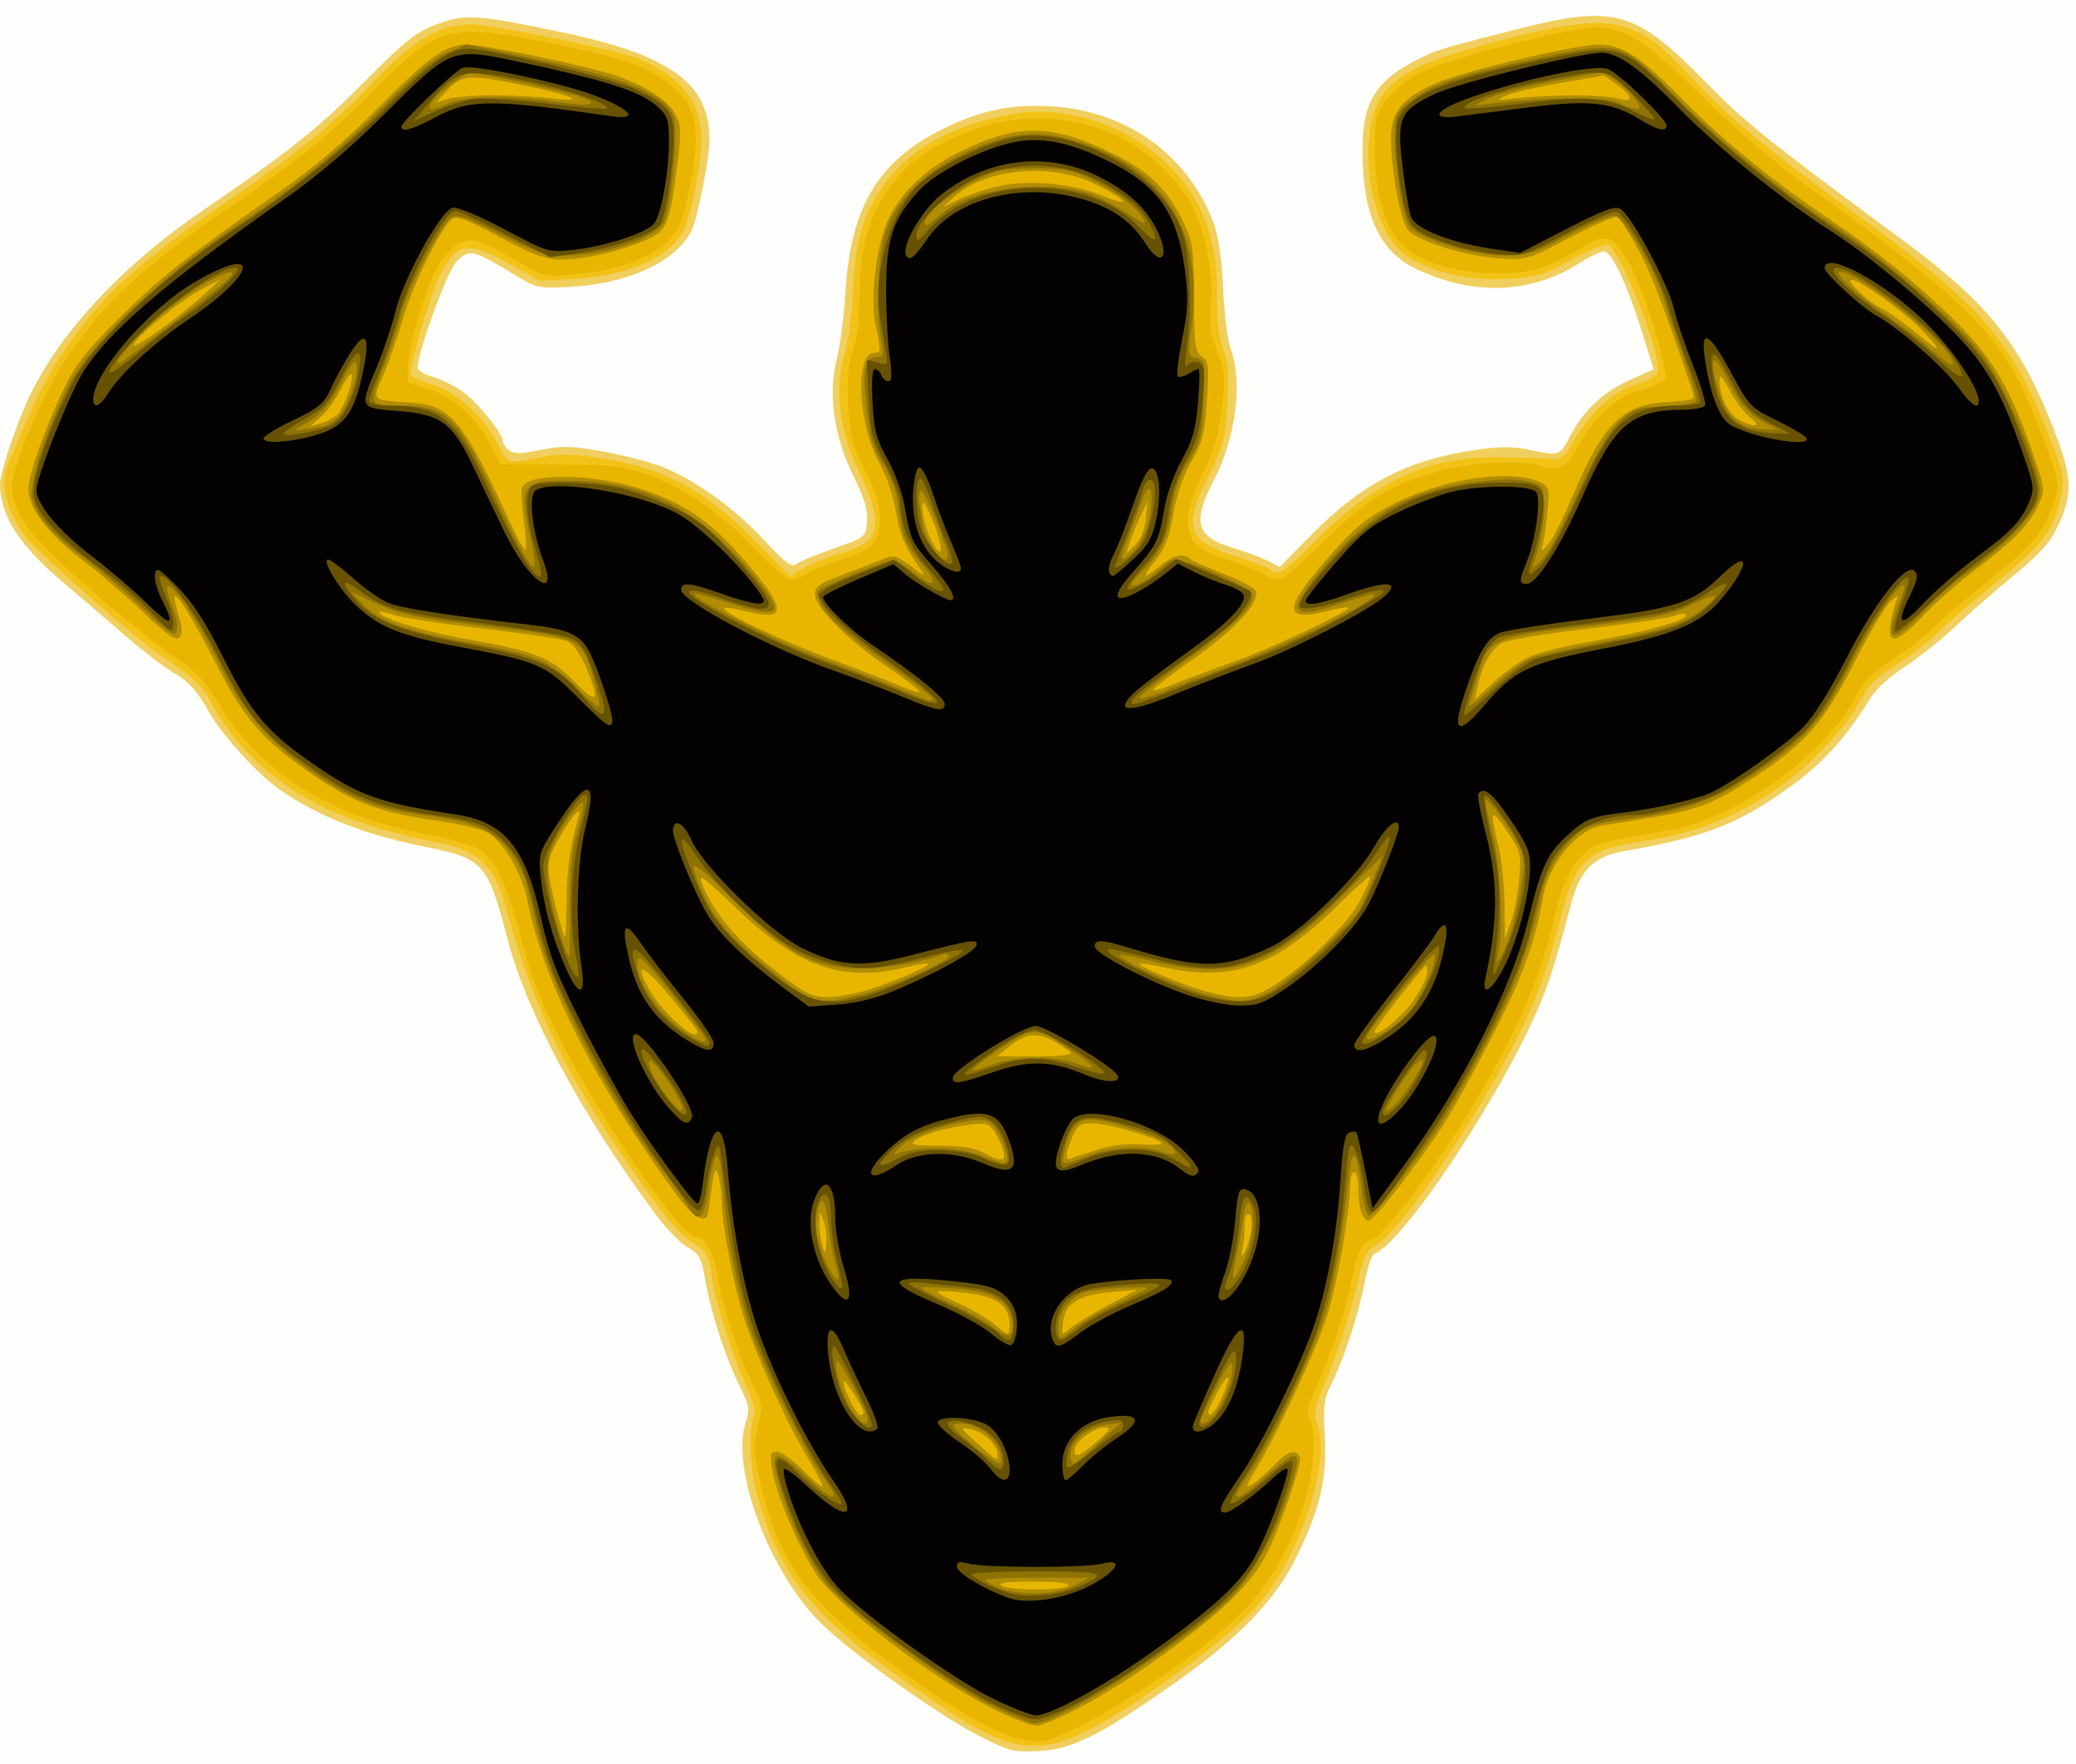 <?xml version="1.0" encoding="UTF-8" standalone="no"?>
<!-- Created with Inkscape (http://www.inkscape.org/) -->

<svg
   width="135.467mm"
   height="115.094mm"
   viewBox="0 0 135.467 115.094"
   version="1.1"
   id="svg5"
   inkscape:version="1.1.2 (b8e25be833, 2022-02-05)"
   sodipodi:docname="Gym-PNG.svg"
   xmlns:inkscape="http://www.inkscape.org/namespaces/inkscape"
   xmlns:sodipodi="http://sodipodi.sourceforge.net/DTD/sodipodi-0.dtd"
   xmlns="http://www.w3.org/2000/svg"
   xmlns:svg="http://www.w3.org/2000/svg">
  <rect x="0" y="0" width="135.467" height="115.094" fill="#333333" stroke="none"/>
  <sodipodi:namedview
     id="namedview7"
     pagecolor="#505050"
     bordercolor="#eeeeee"
     borderopacity="1"
     inkscape:pageshadow="0"
     inkscape:pageopacity="0"
     inkscape:pagecheckerboard="0"
     inkscape:document-units="mm"
     showgrid="false"
     inkscape:snap-global="false"
     fit-margin-top="0"
     fit-margin-left="0"
     fit-margin-right="0"
     fit-margin-bottom="0"
     inkscape:zoom="0.64052329"
     inkscape:cx="551.11189"
     inkscape:cy="198.27538"
     inkscape:window-width="2551"
     inkscape:window-height="1247"
     inkscape:window-x="-8"
     inkscape:window-y="-8"
     inkscape:window-maximized="1"
     inkscape:current-layer="layer1" />
  <defs
     id="defs2" />
  <g
     inkscape:label="Layer 1"
     inkscape:groupmode="layer"
     id="layer1"
     transform="translate(115.65,-86.616)">
    <g
       id="g57"
       transform="translate(-80.962,11.153)">
      <path
         style="fill:#fefefc;stroke-width:0.265"
         d="M -34.687,133.01 V 75.463 h 67.733 67.733 v 57.547 57.547 h -67.733 -67.733 z"
         id="path73" />
      <path
         style="fill:#f0cf5e;stroke-width:0.265"
         d="m 29.209,188.727 c -2.59,-1.322 -8.198,-5.301 -10.222,-7.253 -3.42,-3.298 -6.021,-10.157 -5.011,-13.216 0.278,-0.843 0.239,-1.091 -0.36,-2.273 -0.913,-1.802 -1.904,-4.829 -2.267,-6.929 -0.267,-1.542 -0.394,-1.787 -1.142,-2.193 -0.463,-0.252 -1.435,-1.257 -2.161,-2.233 -4.83,-6.501 -8.375,-13.101 -9.626,-17.926 -1.266,-4.881 -1.57,-5.228 -5.228,-5.959 -4.005,-0.8 -6.921,-1.927 -9.491,-3.668 -1.542,-1.045 -3.889,-3.612 -4.823,-5.276 -0.705,-1.256 -1.25,-1.862 -2.143,-2.381 -0.659,-0.383 -2.099,-1.481 -3.201,-2.439 -1.102,-0.958 -2.956,-2.548 -4.12,-3.534 -2.854,-2.416 -4.094,-4.348 -4.1,-6.388 -0.002,-0.683 0.877,-3.392 1.715,-5.287 1.904,-4.304 6.046,-8.831 11.488,-12.554 5.775,-3.95 7.499,-5.325 10.636,-8.482 2.6,-2.616 3.31,-3.18 4.63,-3.678 1.871,-0.706 2.605,-0.66 8.181,0.508 7.096,1.487 9.642,3.335 9.649,7.005 0.002,1.187 -0.806,5.231 -1.193,5.974 -1.048,2.008 -4.075,3.414 -7.801,3.624 -2.244,0.126 -2.253,0.125 -3.969,-0.919 -2.46,-1.496 -2.773,-1.557 -3.573,-0.694 -0.595,0.642 -2.512,5.896 -2.512,6.884 0,0.187 0.433,0.46 0.961,0.606 0.529,0.146 1.405,0.573 1.947,0.948 0.958,0.664 2.649,2.741 2.649,3.254 0,0.14 0.177,0.402 0.393,0.581 0.312,0.259 0.741,0.257 2.078,-0.008 1.442,-0.287 2.033,-0.271 4.111,0.109 1.335,0.244 3.046,0.688 3.804,0.987 2.14,0.843 4.762,2.723 6.664,4.778 1.347,1.455 1.814,1.809 2.086,1.583 0.193,-0.16 1.294,-0.621 2.447,-1.025 2.095,-0.733 2.097,-0.734 2.181,-1.754 0.062,-0.757 -0.167,-1.527 -0.886,-2.984 -1.274,-2.578 -1.664,-5.329 -1.084,-7.638 0.219,-0.873 0.473,-2.833 0.564,-4.355 0.334,-5.617 2.186,-8.649 6.563,-10.747 2.394,-1.147 4.299,-1.524 6.92,-1.369 4.922,0.291 9.015,3.285 10.583,7.74 0.289,0.821 0.512,2.427 0.588,4.233 0.067,1.601 0.292,3.359 0.5,3.908 0.783,2.064 0.316,5.739 -1.068,8.414 -1.501,2.901 -1.235,3.803 1.347,4.561 0.745,0.219 1.702,0.578 2.127,0.797 l 0.772,0.399 2.134,-2.161 c 3.254,-3.294 6.241,-4.835 10.607,-5.474 1.587,-0.232 2.491,-0.237 3.499,-0.021 1.97,0.422 2.063,0.396 2.653,-0.759 0.889,-1.742 2.155,-2.965 3.882,-3.749 l 1.629,-0.74 -0.727,-2.34 c -0.977,-3.143 -2.012,-5.35 -2.508,-5.35 -0.221,0 -0.972,0.361 -1.668,0.803 -3.116,1.977 -6.878,2.102 -10.576,0.353 -2.419,-1.145 -3.513,-3.542 -3.519,-7.715 -0.005,-3.205 0.828,-4.564 3.686,-6.011 1.091,-0.553 1.5,-0.677 6.123,-1.858 6.648,-1.699 7.924,-1.359 12.55,3.346 2.709,2.755 4.05,3.831 12.962,10.401 5.447,4.015 7.571,6.662 9.722,12.118 1.262,3.2 1.332,4.309 0.401,6.343 -0.54,1.18 -1.128,1.855 -2.87,3.295 -1.205,0.996 -2.949,2.521 -3.876,3.388 -0.927,0.867 -2.421,2.058 -3.32,2.646 -0.899,0.588 -1.875,1.462 -2.169,1.943 -1.498,2.448 -3.039,4.206 -4.881,5.571 -3.637,2.694 -5.784,3.554 -11.264,4.512 -1.972,0.345 -2.85,1.212 -3.433,3.391 -1.235,4.62 -1.599,5.709 -2.648,7.932 -2.889,6.117 -8.547,14.391 -10.223,14.95 -0.149,0.05 -0.433,0.921 -0.632,1.936 -0.41,2.097 -1.386,5.054 -2.184,6.619 -0.46,0.901 -0.52,1.393 -0.404,3.302 0.167,2.764 -0.301,4.774 -1.849,7.932 -1.421,2.9 -3.888,5.408 -8.392,8.531 -4.594,3.185 -6.265,4.001 -8.44,4.119 -1.613,0.088 -1.908,0.013 -3.863,-0.985 z"
         id="path71" />
      <path
         style="fill:#f3c216;stroke-width:0.265"
         d="m 30.797,189.007 c -1.799,-0.68 -2.89,-1.344 -6.965,-4.241 -5.511,-3.918 -7.66,-6.659 -9.046,-11.538 -0.529,-1.864 -0.662,-4.32 -0.285,-5.284 0.136,-0.348 -0.035,-1.048 -0.518,-2.117 -0.962,-2.129 -2.036,-5.589 -2.261,-7.279 -0.162,-1.219 -0.294,-1.44 -1.202,-2.013 -1.065,-0.672 -2.301,-2.232 -5.12,-6.46 -3.621,-5.431 -5.485,-9.525 -7.165,-15.731 -0.603,-2.228 -1.834,-3.418 -3.955,-3.822 -6.311,-1.204 -9.945,-2.928 -13.001,-6.167 -0.749,-0.794 -1.667,-2.046 -2.041,-2.783 -0.684,-1.349 -1.119,-1.774 -3.403,-3.325 -1.764,-1.198 -8.243,-6.881 -8.864,-7.775 -1.407,-2.025 -1.722,-3.563 -1.024,-5.005 0.205,-0.423 0.754,-1.696 1.22,-2.829 0.466,-1.134 1.415,-2.92 2.109,-3.969 2.493,-3.77 4.901,-5.991 11.116,-10.253 4.558,-3.126 6.741,-4.921 9.451,-7.772 2.462,-2.59 4.182,-3.587 6.194,-3.591 1.364,-0.003 9.669,1.7 11.009,2.257 2.725,1.134 4.038,2.845 4.038,5.263 0,1.573 -0.668,4.96 -1.169,5.929 -0.912,1.764 -3.543,2.936 -7.069,3.149 l -2.285,0.138 -1.981,-1.093 c -2.819,-1.556 -3.447,-1.456 -4.553,0.725 -0.619,1.222 -2.058,6.096 -1.912,6.477 0.065,0.17 0.672,0.457 1.349,0.638 1.528,0.409 3.406,2.083 4.287,3.823 0.713,1.408 0.665,1.391 2.767,0.957 1.138,-0.235 2.022,-0.237 3.634,-0.009 4.376,0.619 7.049,2.01 10.414,5.419 l 2.29,2.321 0.885,-0.514 c 0.487,-0.283 1.555,-0.706 2.373,-0.941 0.819,-0.235 1.698,-0.658 1.954,-0.941 0.653,-0.721 0.406,-2.176 -0.775,-4.565 -1.191,-2.41 -1.538,-5.388 -0.874,-7.493 0.226,-0.715 0.471,-2.551 0.546,-4.079 0.163,-3.341 0.627,-4.976 1.958,-6.892 1.719,-2.474 4.689,-4.103 8.659,-4.749 3.255,-0.529 7.143,0.709 9.68,3.082 2.481,2.321 3.511,4.962 3.474,8.91 -0.015,1.579 0.116,2.697 0.399,3.403 0.327,0.818 0.387,1.613 0.271,3.57 -0.135,2.261 -0.26,2.739 -1.228,4.674 -1.745,3.49 -1.413,4.313 2.163,5.375 0.741,0.22 1.605,0.569 1.92,0.775 0.541,0.355 0.708,0.241 3.063,-2.087 3.89,-3.844 7.269,-5.345 11.884,-5.279 1.382,0.02 2.866,0.072 3.298,0.116 0.686,0.07 0.866,-0.068 1.442,-1.105 1.02,-1.836 2.698,-3.361 4.169,-3.79 0.76,-0.221 1.312,-0.546 1.362,-0.801 0.233,-1.185 -2.425,-7.964 -3.246,-8.279 -0.2,-0.077 -1.289,0.368 -2.419,0.988 -1.842,1.011 -2.278,1.139 -4.214,1.241 -2.346,0.123 -4.465,-0.331 -6.284,-1.347 -2.808,-1.568 -3.729,-8.814 -1.414,-11.115 1.285,-1.277 2.895,-1.954 7.492,-3.148 7.106,-1.846 8.701,-1.521 12.356,2.52 2.176,2.405 4.861,4.622 11.139,9.196 7.702,5.612 9.692,7.918 12.081,14 1.052,2.679 1.081,2.829 0.793,4.214 -0.423,2.041 -1.227,3.092 -4.184,5.469 -1.431,1.15 -3.122,2.604 -3.759,3.232 -0.637,0.627 -1.901,1.61 -2.809,2.183 -1.327,0.838 -1.812,1.344 -2.468,2.575 -0.854,1.602 -3.314,4.146 -5.342,5.524 -2.768,1.881 -5.345,2.873 -8.851,3.407 -3.595,0.547 -4.298,1.256 -5.304,5.346 -0.836,3.396 -1.787,5.783 -3.719,9.325 -2.789,5.115 -6.752,10.766 -8.104,11.557 -0.75,0.438 -0.889,0.744 -1.54,3.392 -0.394,1.601 -1.161,3.946 -1.705,5.211 -0.911,2.119 -0.964,2.377 -0.671,3.263 0.796,2.412 -1.025,8.078 -3.672,11.426 -1.151,1.456 -4.033,3.792 -7.873,6.383 -4.402,2.97 -6.573,3.63 -8.963,2.726 z"
         id="path69" />
      <path
         style="fill:#e8b601;stroke-width:0.265"
         d="m 31.591,188.852 c -1.625,-0.499 -3.185,-1.371 -6.218,-3.475 -7.122,-4.94 -9.252,-7.674 -10.514,-13.49 -0.36,-1.658 -0.372,-2.161 -0.084,-3.363 0.322,-1.342 0.304,-1.483 -0.349,-2.772 -0.944,-1.863 -1.931,-4.887 -2.257,-6.914 -0.263,-1.632 -0.837,-2.677 -1.472,-2.677 -0.944,0 -6.076,-7.47 -8.816,-12.832 -1.399,-2.739 -1.962,-4.226 -2.702,-7.144 -0.731,-2.882 -1.58,-4.655 -2.524,-5.274 -0.388,-0.254 -1.854,-0.691 -3.258,-0.972 -3.354,-0.67 -4.778,-1.144 -7.235,-2.408 -2.683,-1.38 -5.077,-3.606 -6.524,-6.065 -0.974,-1.655 -1.455,-2.162 -3.107,-3.277 -1.075,-0.725 -3.563,-2.721 -5.528,-4.436 -3.796,-3.311 -4.897,-4.803 -4.897,-6.634 0,-1.218 2.004,-5.988 3.39,-8.07 2.54,-3.815 5.049,-6.139 11.029,-10.222 4.366,-2.98 6.551,-4.771 9.492,-7.775 3.71,-3.791 4.746,-4.075 10.562,-2.902 4.998,1.008 6.397,1.435 7.875,2.402 2.206,1.444 2.625,2.834 1.98,6.569 -0.236,1.366 -0.639,2.843 -0.896,3.283 -0.939,1.609 -3.559,2.73 -6.979,2.987 -1.716,0.129 -1.842,0.095 -3.625,-0.964 -2.631,-1.563 -3.233,-1.634 -4.351,-0.517 -0.679,0.679 -1.11,1.549 -1.75,3.538 -0.467,1.45 -0.868,3.158 -0.891,3.795 l -0.041,1.158 1.425,0.471 c 1.649,0.544 3.028,1.795 4.005,3.631 l 0.668,1.256 3.83,0.01 c 3.221,0.009 4.103,0.102 5.55,0.589 2.407,0.81 4.822,2.456 7.153,4.873 1.097,1.137 2.172,2.068 2.389,2.068 0.217,0 0.629,-0.161 0.916,-0.357 0.287,-0.196 1.285,-0.611 2.217,-0.923 2.277,-0.76 2.67,-1.155 2.67,-2.68 0,-0.887 -0.273,-1.782 -0.975,-3.2 -0.843,-1.702 -0.991,-2.28 -1.09,-4.264 -0.083,-1.672 0.002,-2.638 0.314,-3.553 0.264,-0.775 0.428,-2.13 0.428,-3.536 0,-2.892 0.558,-5.062 1.751,-6.807 1.113,-1.628 2.157,-2.47 4.353,-3.508 4.715,-2.23 10.052,-1.499 13.606,1.863 0.806,0.763 1.74,1.982 2.099,2.741 0.827,1.749 1.321,4.582 1.11,6.374 -0.128,1.092 -0.037,1.734 0.413,2.912 0.538,1.406 0.557,1.675 0.279,3.879 -0.229,1.812 -0.52,2.795 -1.24,4.187 -1.031,1.992 -1.209,3.463 -0.534,4.425 0.248,0.354 1.098,0.794 2.18,1.128 0.975,0.301 2.038,0.721 2.362,0.934 0.324,0.212 0.77,0.386 0.991,0.386 0.221,0 1.505,-1.105 2.854,-2.455 2.776,-2.78 4.609,-3.887 7.769,-4.695 2.158,-0.552 5.452,-0.691 6.544,-0.275 1.034,0.393 1.66,0.06 2.328,-1.239 0.989,-1.922 2.633,-3.395 4.213,-3.774 0.743,-0.178 1.417,-0.497 1.498,-0.709 0.206,-0.536 -1.426,-5.829 -2.27,-7.365 -1,-1.818 -1.541,-2.107 -2.692,-1.438 -2.913,1.693 -3.753,1.963 -6.074,1.951 -2.502,-0.013 -4.891,-0.709 -6.033,-1.758 -1.06,-0.974 -1.69,-2.724 -1.839,-5.111 -0.075,-1.195 -0.056,-2.599 0.042,-3.12 0.214,-1.141 1.366,-2.355 3.034,-3.197 1.552,-0.783 9.564,-2.849 11.159,-2.876 1.974,-0.034 3.414,0.878 6.961,4.415 1.904,1.898 4.554,4.175 6.501,5.586 11.983,8.682 13.361,10.147 15.894,16.898 0.985,2.624 1.052,2.959 0.768,3.836 -0.704,2.178 -1.305,2.916 -4.4,5.407 -1.713,1.379 -3.413,2.833 -3.776,3.232 -0.364,0.399 -1.462,1.243 -2.439,1.875 -1.417,0.915 -1.919,1.428 -2.474,2.523 -1.695,3.345 -6.876,7.259 -11.12,8.4 -0.568,0.153 -1.911,0.402 -2.985,0.554 -1.074,0.152 -2.358,0.469 -2.853,0.704 -1.158,0.549 -2.071,2.117 -2.603,4.465 -0.926,4.089 -2.238,7.176 -5.188,12.207 -2.123,3.621 -5.995,8.796 -6.714,8.977 -0.698,0.175 -1.028,0.874 -1.466,3.108 -0.363,1.85 -1.264,4.513 -2.228,6.582 -0.552,1.185 -0.643,1.624 -0.424,2.033 0.439,0.82 0.328,3.164 -0.245,5.188 -0.847,2.993 -2.302,5.578 -4.234,7.523 -2.93,2.949 -10.562,7.875 -12.836,8.284 -0.437,0.079 -1.27,-0.003 -1.852,-0.182 z"
         id="path67" />
      <path
         style="fill:#b08d03;stroke-width:0.265"
         d="m 29.973,186.877 c -3.803,-1.905 -9.94,-6.574 -11.336,-8.624 -1.187,-1.742 -2.673,-5.26 -2.947,-6.976 -0.154,-0.963 -0.114,-1.094 0.333,-1.094 0.279,0 1.031,0.533 1.671,1.185 0.64,0.652 1.213,1.135 1.274,1.074 0.061,-0.061 -0.325,-0.83 -0.859,-1.709 -1.375,-2.264 -3.395,-6.664 -4.2,-9.149 -0.733,-2.263 -1.487,-6.203 -1.519,-7.938 -0.011,-0.582 -0.116,-1.296 -0.233,-1.587 -0.209,-0.517 -0.244,-0.375 -0.63,2.514 -0.108,0.811 -0.974,0.353 -2.003,-1.058 -5.481,-7.523 -8.724,-13.919 -9.808,-19.348 -0.334,-1.672 -1.489,-3.68 -2.497,-4.34 -0.368,-0.241 -1.842,-0.603 -3.275,-0.803 -3.816,-0.533 -5.496,-1.148 -8.198,-2.998 -3.307,-2.265 -4.507,-3.645 -6.384,-7.34 -1.483,-2.92 -2.653,-4.775 -2.667,-4.227 -0.003,0.129 0.133,0.698 0.303,1.265 0.234,0.78 0.234,1.106 0.004,1.337 -0.231,0.231 -0.807,-0.176 -2.36,-1.667 -1.13,-1.085 -2.926,-2.625 -3.991,-3.423 -2.137,-1.6 -3.487,-3.371 -3.487,-4.573 0,-0.951 1.021,-3.85 2.301,-6.535 0.769,-1.612 1.448,-2.483 3.622,-4.64 2.706,-2.686 4.222,-3.882 10.379,-8.192 2.309,-1.616 4.381,-3.369 6.448,-5.456 3.424,-3.456 4.464,-4.199 5.881,-4.2 1.142,-0.001 7.726,1.365 9.626,1.997 1.973,0.656 3.496,1.636 3.971,2.553 0.372,0.72 0.388,1.136 0.123,3.231 -0.497,3.922 -0.671,4.356 -1.969,4.93 -1.684,0.745 -4.082,1.31 -5.557,1.31 -1.084,0 -1.788,-0.255 -4.066,-1.471 -2.196,-1.172 -2.831,-1.408 -3.13,-1.159 -0.754,0.626 -2.537,4.256 -3.181,6.476 -0.363,1.254 -0.949,2.93 -1.301,3.726 -0.728,1.647 -0.768,1.604 1.653,1.752 2.782,0.17 3.507,1.029 6.66,7.895 0.496,1.08 0.944,1.839 0.996,1.687 0.052,-0.152 -0.011,-1.045 -0.14,-1.984 -0.129,-0.94 -0.177,-1.858 -0.107,-2.041 0.364,-0.952 4.544,-0.926 7.619,0.046 2.828,0.894 4.556,2.04 6.637,4.4 3.063,3.475 3.153,4.324 0.385,3.627 -0.88,-0.222 -1.534,-0.295 -1.452,-0.162 0.269,0.435 3.889,2.137 6.989,3.285 1.673,0.62 3.625,1.379 4.337,1.687 0.712,0.308 1.348,0.507 1.414,0.441 0.066,-0.066 -0.814,-0.753 -1.956,-1.527 -2.678,-1.816 -4.853,-3.971 -4.853,-4.809 0,-0.538 0.265,-0.731 1.786,-1.297 0.982,-0.366 2.155,-0.818 2.607,-1.005 0.758,-0.313 0.9,-0.28 1.852,0.432 0.996,0.745 1.015,0.749 0.57,0.109 -0.96,-1.378 -1.302,-2.21 -1.555,-3.793 -0.147,-0.919 -0.617,-2.264 -1.076,-3.08 -1.381,-2.454 -1.587,-7.15 -0.314,-7.15 0.44,0 0.445,-0.128 0.076,-1.851 -0.356,-1.66 0.042,-5.056 0.792,-6.751 0.793,-1.792 2.459,-3.401 4.634,-4.476 3.876,-1.915 6.064,-1.891 10.131,0.114 2.385,1.175 3.603,2.398 4.632,4.649 0.519,1.135 0.596,1.743 0.6,4.741 0.004,3.062 0.06,3.48 0.505,3.811 0.451,0.335 0.484,0.617 0.336,2.869 -0.142,2.155 -0.28,2.699 -1.01,3.975 -0.533,0.932 -0.973,2.211 -1.191,3.464 -0.26,1.496 -0.546,2.235 -1.157,2.996 -0.935,1.164 -0.81,1.299 0.32,0.348 0.808,-0.68 1.507,-0.835 1.949,-0.433 0.138,0.126 1.127,0.566 2.198,0.979 1.071,0.413 2.007,0.908 2.081,1.101 0.277,0.723 -1.288,2.457 -3.873,4.29 -1.451,1.029 -2.713,1.991 -2.803,2.137 -0.09,0.146 0.468,0.007 1.242,-0.31 0.774,-0.317 2.538,-0.976 3.92,-1.466 2.414,-0.855 7.311,-3.148 7.551,-3.537 0.064,-0.103 -0.605,-0.006 -1.485,0.216 -2.917,0.735 -2.761,-0.258 0.628,-4.014 1.465,-1.624 2.201,-2.193 3.969,-3.068 3.353,-1.661 7.724,-2.241 9.546,-1.266 0.437,0.234 0.476,0.47 0.324,1.955 -0.095,0.929 -0.239,1.899 -0.32,2.155 -0.115,0.365 -0.035,0.34 0.369,-0.115 0.284,-0.32 1.029,-1.796 1.655,-3.28 1.942,-4.602 3.212,-5.853 6.106,-6.017 1.583,-0.089 1.844,-0.171 1.721,-0.537 -1.976,-5.862 -2.746,-7.874 -3.629,-9.473 -0.585,-1.06 -1.175,-1.995 -1.311,-2.079 -0.136,-0.084 -1.528,0.52 -3.094,1.343 -2.831,1.487 -2.856,1.495 -4.699,1.36 -2.18,-0.16 -5.213,-1.097 -5.858,-1.81 -0.499,-0.552 -1.117,-3.781 -1.139,-5.957 -0.018,-1.756 0.693,-2.648 2.898,-3.638 1.76,-0.79 9.052,-2.52 10.659,-2.529 1.545,-0.009 2.738,0.78 5.603,3.703 2.509,2.56 5.565,5.045 9.429,7.668 3.232,2.194 5.771,4.242 8.133,6.562 2.551,2.504 3.719,4.5 5.238,8.95 0.731,2.142 0.732,2.154 0.253,3.215 -0.549,1.218 -1.621,2.3 -4.26,4.301 -1.019,0.772 -2.524,2.113 -3.345,2.98 -1.605,1.696 -2.244,1.808 -1.999,0.351 0.076,-0.454 0.229,-1.064 0.339,-1.355 0.197,-0.523 0.193,-0.523 -0.377,-0.023 -0.317,0.278 -1.368,2.063 -2.336,3.967 -1.976,3.887 -3.172,5.264 -6.442,7.418 -2.654,1.749 -3.739,2.184 -6.631,2.658 -1.371,0.225 -2.883,0.473 -3.359,0.55 -1.704,0.278 -3.511,2.483 -3.899,4.757 -0.487,2.863 -1.392,5.318 -3.353,9.1 -1.165,2.247 -2.512,4.701 -2.993,5.453 -1.665,2.602 -4.661,6.469 -5.012,6.469 -0.419,0 -0.671,-0.814 -0.676,-2.183 -0.002,-0.546 -0.123,-0.992 -0.268,-0.992 -0.146,0 -0.265,0.372 -0.265,0.826 0,1.641 -0.841,6.442 -1.497,8.54 -0.678,2.17 -3.417,8.063 -4.728,10.173 -0.582,0.937 -0.624,1.1 -0.222,0.882 0.271,-0.148 0.904,-0.695 1.405,-1.216 0.954,-0.991 1.526,-1.187 1.752,-0.599 0.154,0.403 -1.246,4.508 -2.142,6.278 -0.971,1.919 -2.736,3.664 -6.514,6.439 -3.085,2.266 -6.558,4.258 -8.325,4.775 -0.378,0.111 -1.406,-0.261 -3.175,-1.147 z m 5.057,-7.962 c 0.105,-0.169 -0.724,-0.263 -2.299,-0.261 -1.688,0.003 -2.338,0.085 -2.066,0.261 0.525,0.339 4.156,0.339 4.366,0 z m -4.63,-8.57 c 0,-0.619 -0.883,-1.453 -1.72,-1.625 -0.78,-0.161 -0.773,-0.144 0.397,0.907 1.365,1.227 1.323,1.204 1.323,0.719 z m 6.482,-0.829 c 0.898,-0.774 0.974,-0.913 0.499,-0.916 -0.683,-0.005 -1.954,0.952 -1.954,1.47 0,0.562 0.286,0.454 1.455,-0.554 z m -15.222,-1.912 c -0.015,-0.356 -1.312,-2.324 -1.313,-1.993 -0.002,0.485 0.859,2.192 1.106,2.192 0.119,0 0.212,-0.089 0.207,-0.198 z m 23.428,-1.043 c 0.607,-1.453 0.459,-1.664 -0.272,-0.386 -0.362,0.633 -0.658,1.265 -0.658,1.405 0,0.5 0.545,-0.097 0.93,-1.019 z m -13.895,-4.683 c 0,-1.217 -0.81,-1.814 -2.784,-2.051 -0.996,-0.12 -1.864,-0.166 -1.928,-0.101 -0.064,0.064 0.563,0.417 1.394,0.785 0.831,0.367 1.867,0.968 2.302,1.334 0.973,0.819 1.016,0.82 1.016,0.034 z m 6.395,-1.237 1.939,-1.031 -1.72,0.153 c -2.123,0.189 -3.01,0.749 -3.13,1.973 -0.086,0.879 -0.078,0.886 0.442,0.415 0.291,-0.264 1.402,-0.943 2.469,-1.51 z m 9.347,-4.782 c 0.112,-0.598 0.071,-1.029 -0.108,-1.14 -0.186,-0.115 -0.29,0.134 -0.292,0.697 -0.002,0.482 -0.07,1.173 -0.15,1.537 -0.109,0.493 -0.081,0.56 0.112,0.265 0.142,-0.218 0.34,-0.83 0.439,-1.359 z m -27.884,-0.767 c -0.259,-0.648 -0.26,-0.647 -0.273,0.142 -0.007,0.437 0.075,1.091 0.182,1.455 0.191,0.65 0.196,0.647 0.273,-0.142 0.043,-0.442 -0.038,-1.097 -0.182,-1.455 z m 11.735,-4.555 c -0.098,-0.327 -0.356,-0.878 -0.575,-1.224 -0.354,-0.56 -0.532,-0.612 -1.626,-0.472 -1.575,0.201 -2.983,0.609 -3.56,1.032 -0.38,0.278 -0.117,0.334 1.6,0.34 1.425,0.005 2.298,0.143 2.848,0.452 1.13,0.634 1.529,0.595 1.313,-0.129 z m 6.199,-0.08 c 0.894,-0.277 1.952,-0.399 2.832,-0.326 0.773,0.064 1.346,0.021 1.274,-0.095 -0.212,-0.343 -3.523,-1.285 -4.516,-1.285 -0.79,0 -0.963,0.122 -1.295,0.918 -0.471,1.126 -0.487,1.551 -0.053,1.369 0.182,-0.076 0.973,-0.338 1.757,-0.581 z m -1.827,-6.336 c -0.122,-0.146 -0.641,-0.488 -1.152,-0.76 -1.063,-0.568 -1.804,-0.459 -2.895,0.424 l -0.742,0.601 h 2.506 c 1.643,0 2.429,-0.091 2.283,-0.265 z M 10.821,142.772 c 0,-0.088 -0.798,-1.117 -1.774,-2.286 -1.833,-2.198 -2.483,-2.38 -1.302,-0.365 0.918,1.566 3.076,3.426 3.076,2.651 z m 46.765,-2.092 c 0.473,-0.686 0.86,-1.493 0.86,-1.792 0,-0.299 -0.049,-0.494 -0.109,-0.433 -0.627,0.633 -3.33,4.12 -3.33,4.296 0,0.52 1.778,-0.908 2.58,-2.071 z m -36.393,-0.427 c 1.343,-0.284 4.709,-1.651 4.709,-1.912 0,-0.069 -0.744,0.052 -1.654,0.27 -4.002,0.957 -7.01,-0.133 -10.986,-3.979 -1.942,-1.879 -2.405,-2.221 -2.174,-1.608 0.843,2.235 2.718,4.308 6.056,6.694 1.264,0.904 1.907,0.989 4.048,0.536 z m 27.561,-0.696 c 2.111,-1.422 4.613,-3.95 5.353,-5.409 0.35,-0.69 0.636,-1.364 0.636,-1.498 0,-0.134 -0.863,0.617 -1.918,1.669 -4.205,4.191 -7.014,5.234 -11.509,4.269 -0.91,-0.195 -1.654,-0.303 -1.654,-0.241 0,0.202 2.961,1.431 4.346,1.805 2.27,0.612 3.109,0.507 4.747,-0.595 z M 2.28,134.267 c 0.012,-2.028 0.258,-3.759 0.774,-5.457 0.269,-0.885 -0.369,-0.212 -1.235,1.301 -0.708,1.238 -0.807,1.622 -0.66,2.574 0.186,1.209 0.894,3.897 1.026,3.897 0.044,0 0.087,-1.042 0.095,-2.315 z m 62.156,-1.396 c 0.159,-1.709 0.134,-1.809 -0.796,-3.19 -1.052,-1.562 -1.132,-1.427 -0.558,0.948 0.211,0.873 0.394,2.6 0.406,3.836 l 0.023,2.249 0.381,-1.04 c 0.209,-0.572 0.455,-1.834 0.545,-2.804 z M 4.064,120.376 c -0.474,-1.583 -1.204,-2.864 -1.76,-3.09 -0.336,-0.137 -2.807,-0.503 -5.491,-0.814 -2.684,-0.311 -5.331,-0.721 -5.883,-0.911 -0.551,-0.19 -0.942,-0.248 -0.869,-0.13 0.283,0.458 3.044,1.27 6.208,1.826 3.902,0.686 5.062,1.156 6.47,2.624 1.172,1.223 1.59,1.379 1.325,0.496 z m 60.904,-1.995 c 0.56,-0.281 2.209,-0.717 3.664,-0.968 4.229,-0.73 7.04,-1.528 6.674,-1.894 -0.065,-0.065 -0.412,-0.007 -0.77,0.13 -0.358,0.136 -2.905,0.512 -5.659,0.834 -2.786,0.326 -5.269,0.749 -5.597,0.953 -0.686,0.426 -1.248,1.433 -1.53,2.742 l -0.2,0.926 1.2,-1.106 c 0.66,-0.608 1.658,-1.336 2.218,-1.617 z m -38.621,-8.522 c -0.318,-0.873 -0.664,-1.587 -0.769,-1.587 -0.264,-2.7e-4 0.056,1.561 0.501,2.447 0.671,1.334 0.853,0.749 0.268,-0.86 z m 13.735,-0.557 0.117,-1.163 -0.495,1.059 c -0.272,0.583 -0.585,1.357 -0.694,1.72 l -0.198,0.66 0.577,-0.556 c 0.364,-0.351 0.62,-0.986 0.694,-1.72 z m -52.783,-6.755 c 0.444,-0.389 1.164,-2.435 0.937,-2.662 -0.073,-0.073 -0.392,0.385 -0.71,1.018 -0.318,0.633 -0.892,1.424 -1.275,1.759 l -0.697,0.608 0.661,-0.177 c 0.364,-0.097 0.852,-0.343 1.084,-0.547 z m 92.21,0.143 c -0.388,-0.305 -0.994,-1.109 -1.346,-1.786 -0.45,-0.865 -0.645,-1.066 -0.654,-0.676 -0.023,1.022 0.566,2.231 1.273,2.615 1.057,0.574 1.527,0.475 0.727,-0.153 z m -100.885,-8.002 1.109,-1.015 -1.323,0.693 c -1.393,0.729 -4.366,3.191 -4.366,3.615 0,0.302 3.042,-1.885 4.579,-3.293 z m 112.091,2.305 c -1.165,-1.208 -4.05,-3.274 -4.574,-3.274 -0.449,0 0.949,1.341 1.939,1.86 0.509,0.267 1.505,0.97 2.212,1.562 1.702,1.425 1.88,1.363 0.423,-0.148 z m -60.352,-9.357 c 2.003,-0.472 4.848,-0.227 6.862,0.591 1.999,0.812 1.737,0.332 -0.402,-0.736 -2.909,-1.452 -7.186,-1.065 -9.279,0.84 l -0.715,0.651 1.058,-0.506 c 0.582,-0.278 1.696,-0.656 2.475,-0.84 z M -2.541,81.682 c 1.164,-6.09e-4 2.891,0.09 3.836,0.201 2.468,0.29 1.47,-0.186 -1.776,-0.848 -3.623,-0.738 -4.051,-0.714 -4.987,0.285 l -0.777,0.83 0.794,-0.233 c 0.437,-0.128 1.746,-0.234 2.91,-0.234 z m 70.644,0 c 1.164,6.09e-4 2.444,0.103 2.844,0.227 1.001,0.311 0.942,-0.172 -0.112,-0.922 l -0.839,-0.598 -2.798,0.473 c -1.539,0.26 -3.156,0.633 -3.592,0.828 -0.735,0.328 -0.677,0.341 0.793,0.172 0.873,-0.1 2.54,-0.182 3.704,-0.181 z"
         id="path65" />
      <path
         style="fill:#8e7204;stroke-width:0.265"
         d="m 30.003,186.72 c -3.021,-1.496 -9.765,-6.512 -10.879,-8.091 -1.116,-1.582 -1.905,-3.183 -2.652,-5.377 -1.091,-3.207 -0.786,-3.533 1.384,-1.48 0.769,0.728 1.532,1.323 1.695,1.323 0.316,0 0.259,-0.123 -0.742,-1.587 -0.99,-1.45 -3.614,-6.805 -4.406,-8.996 -0.866,-2.392 -1.63,-6.179 -1.882,-9.327 -0.257,-3.2 -0.582,-3.077 -1.059,0.397 -0.189,1.381 -0.679,1.65 -1.203,0.661 -0.174,-0.327 -0.992,-1.488 -1.817,-2.58 -3.236,-4.276 -7.103,-11.679 -7.969,-15.254 -0.312,-1.288 -0.674,-2.783 -0.805,-3.322 -0.131,-0.54 -0.626,-1.49 -1.101,-2.112 -1.028,-1.347 -2.314,-1.9 -5.341,-2.294 -3.085,-0.402 -4.575,-0.931 -6.901,-2.449 -3.363,-2.195 -5.055,-4.101 -6.784,-7.642 -1.957,-4.008 -4.25,-6.681 -2.955,-3.445 0.234,0.585 0.348,1.264 0.254,1.51 -0.138,0.361 -0.538,0.091 -2.079,-1.403 -1.049,-1.017 -2.801,-2.518 -3.892,-3.334 -2.129,-1.592 -3.091,-2.694 -3.452,-3.955 -0.256,-0.893 0.851,-4.301 2.397,-7.377 1.363,-2.713 6.503,-7.54 11.374,-10.684 3.008,-1.941 6.717,-4.982 9.262,-7.591 1.914,-1.963 3.171,-3.024 4.036,-3.407 l 1.256,-0.555 4.3,0.918 c 6.144,1.312 8.651,2.345 9.23,3.804 0.319,0.804 -0.141,5.774 -0.636,6.858 -0.482,1.058 -3.861,2.203 -6.501,2.203 -1.202,0 -1.872,-0.223 -4.177,-1.388 -2.213,-1.12 -2.834,-1.332 -3.209,-1.098 -0.656,0.41 -2.894,4.741 -3.267,6.323 -0.172,0.728 -0.653,2.189 -1.07,3.248 -1.074,2.728 -1.083,2.705 1.028,2.706 2.974,0.002 3.829,0.826 6.16,5.943 1.363,2.992 2.355,4.746 2.566,4.535 0.073,-0.073 0.007,-0.704 -0.145,-1.403 -0.871,-3.998 -0.753,-4.19 2.574,-4.164 5.118,0.04 8.799,2.091 12.519,6.974 1.364,1.791 0.887,1.985 -2.352,0.956 -1.127,-0.358 -2.092,-0.608 -2.145,-0.555 -0.246,0.246 5.437,3.168 8.024,4.125 1.594,0.59 3.79,1.438 4.882,1.886 1.091,0.448 2.133,0.872 2.315,0.943 0.182,0.071 0.331,0.022 0.331,-0.107 0,-0.13 -1.161,-1.056 -2.58,-2.057 -2.997,-2.116 -4.2,-3.176 -4.712,-4.153 -0.288,-0.549 -0.297,-0.755 -0.044,-0.948 0.358,-0.273 4.483,-1.923 4.806,-1.923 0.112,0 0.668,0.367 1.234,0.816 1.416,1.121 1.782,0.862 0.651,-0.46 -1.111,-1.297 -1.342,-1.858 -1.585,-3.835 -0.121,-0.985 -0.463,-1.932 -1.003,-2.778 -0.674,-1.056 -0.866,-1.716 -1.083,-3.722 -0.275,-2.541 -0.1,-3.251 0.799,-3.251 0.315,0 0.346,-0.212 0.166,-1.124 -0.363,-1.842 -0.213,-5.51 0.287,-7.015 0.697,-2.098 2.423,-3.835 5.099,-5.13 2.939,-1.423 4.824,-1.611 7.503,-0.75 5.817,1.87 8.254,6.031 7.3,12.46 -0.208,1.398 -0.187,1.493 0.366,1.637 0.565,0.148 0.582,0.246 0.473,2.75 -0.103,2.373 -0.187,2.715 -0.977,3.98 -0.601,0.963 -0.94,1.921 -1.114,3.152 -0.262,1.849 -0.804,2.977 -1.944,4.048 -0.373,0.35 -0.678,0.738 -0.678,0.862 0,0.326 1.369,-0.431 1.96,-1.084 0.277,-0.306 0.693,-0.554 0.925,-0.552 0.817,0.009 4.921,1.83 5.003,2.221 0.157,0.748 -1.148,2.069 -4.25,4.301 -1.71,1.23 -3.109,2.347 -3.109,2.481 0,0.135 0.625,-0.01 1.389,-0.322 0.764,-0.312 2.877,-1.124 4.696,-1.804 4.083,-1.526 9.571,-4.281 9.219,-4.629 -0.05,-0.05 -0.925,0.194 -1.943,0.541 -3.658,1.247 -3.903,0.729 -1.169,-2.48 2.014,-2.365 3.943,-3.778 6.282,-4.599 2.048,-0.72 5.499,-1.146 6.801,-0.839 0.975,0.229 1.057,0.321 1.135,1.253 0.08,0.961 -0.227,2.879 -0.641,4.005 -0.184,0.502 -0.168,0.506 0.314,0.082 0.572,-0.503 1.118,-1.512 2.978,-5.506 0.821,-1.763 1.647,-3.113 2.262,-3.696 0.889,-0.843 1.125,-0.926 2.881,-1.019 1.052,-0.056 2.003,-0.186 2.115,-0.291 0.112,-0.104 -0.209,-1.312 -0.712,-2.685 -0.503,-1.373 -1.11,-3.141 -1.348,-3.931 -0.627,-2.078 -2.589,-5.427 -3.237,-5.525 -0.291,-0.044 -1.656,0.521 -3.032,1.257 -2.223,1.188 -2.683,1.337 -4.12,1.337 -2.108,0 -5.738,-1.12 -6.254,-1.93 -0.442,-0.694 -0.947,-3.807 -0.947,-5.84 0,-1.345 0.07,-1.509 0.955,-2.239 1.354,-1.116 3.135,-1.728 8.212,-2.82 5.638,-1.212 5.471,-1.262 9.489,2.797 2.662,2.688 6.978,6.192 9.905,8.04 3.379,2.133 8.678,6.812 10.042,8.867 1.492,2.248 3.465,7.067 3.465,8.463 0,1.299 -1.718,3.193 -5.159,5.688 -0.582,0.422 -1.74,1.486 -2.574,2.365 -1.843,1.942 -2.387,1.812 -1.529,-0.365 0.303,-0.769 0.501,-1.448 0.441,-1.509 -0.303,-0.303 -2.168,2.437 -3.521,5.173 -1.766,3.57 -2.999,4.953 -6.442,7.23 -2.526,1.67 -4.724,2.434 -8.202,2.852 -1.415,0.17 -2.494,0.451 -2.91,0.758 -1.268,0.936 -2.33,2.624 -2.643,4.203 -0.642,3.239 -1.903,6.56 -3.878,10.213 -1.115,2.063 -2.388,4.286 -2.827,4.941 -1.888,2.812 -4.263,5.826 -4.524,5.739 -0.155,-0.052 -0.364,-0.825 -0.464,-1.719 -0.288,-2.573 -0.66,-2.874 -0.862,-0.698 -0.251,2.697 -0.91,6.655 -1.386,8.32 -0.855,2.992 -3.684,9.001 -5.317,11.294 -1.165,1.637 -0.553,1.554 1.346,-0.181 2.216,-2.026 2.442,-1.819 1.391,1.269 -0.961,2.824 -2.393,5.362 -3.795,6.726 -3.023,2.939 -11.196,8.16 -12.74,8.138 -0.229,-0.003 -1.488,-0.537 -2.797,-1.185 z m 5.424,-7.805 0.926,-0.507 -3.373,-0.011 c -1.855,-0.006 -3.373,0.054 -3.373,0.134 0,0.08 0.387,0.313 0.86,0.519 1.264,0.549 3.839,0.479 4.961,-0.135 z m -4.763,-8.185 c 0,-1.163 -1.367,-2.398 -2.655,-2.398 -0.78,0 -0.598,0.3 0.935,1.541 1.366,1.106 1.72,1.282 1.72,0.857 z m 6.35,-1.113 1.455,-1.337 -1.03,0.148 c -1.22,0.175 -2.277,1.073 -2.277,1.934 0,0.338 0.089,0.61 0.198,0.604 0.109,-0.006 0.853,-0.613 1.654,-1.349 z M 21.933,168.06 c 0,-0.511 -1.933,-4.095 -2.04,-3.783 -0.16,0.465 0.375,2.218 0.975,3.195 0.513,0.835 1.065,1.14 1.065,0.589 z m 22.571,-0.202 c 0.613,-0.678 1.244,-2.298 1.229,-3.157 -0.011,-0.602 -0.2,-0.376 -1.045,1.248 -0.568,1.091 -1.038,2.074 -1.045,2.183 -0.023,0.353 0.423,0.211 0.862,-0.274 z m -13.177,-6.4 c -0.264,-1.203 -1.336,-1.754 -3.774,-1.938 -1.12,-0.085 -2.084,-0.106 -2.143,-0.047 -0.059,0.059 0.811,0.526 1.934,1.037 1.123,0.512 2.406,1.237 2.851,1.612 0.963,0.81 1.4,0.554 1.132,-0.664 z m 4.189,0.62 c 0.455,-0.383 1.711,-1.099 2.791,-1.591 1.08,-0.492 1.913,-0.946 1.85,-1.008 -0.062,-0.062 -1.061,-0.041 -2.221,0.046 -1.836,0.139 -2.202,0.253 -2.838,0.89 -0.481,0.481 -0.73,1.008 -0.73,1.545 0,0.991 0.098,1.002 1.148,0.118 z m -15.665,-4.079 c -0.16,-0.458 -0.369,-1.595 -0.464,-2.527 -0.187,-1.823 -0.482,-2.173 -0.762,-0.9 -0.214,0.973 0.031,2.186 0.712,3.531 0.599,1.183 0.938,1.114 0.514,-0.104 z M 47.065,155.316 c 0.005,-1.665 -0.451,-1.864 -0.654,-0.285 -0.089,0.694 -0.276,1.761 -0.414,2.371 -0.398,1.754 -0.261,1.907 0.427,0.478 0.392,-0.813 0.638,-1.801 0.641,-2.564 z m -16.07,-4.073 c 0.219,-0.219 -0.324,-1.735 -0.831,-2.32 -0.332,-0.383 -0.657,-0.457 -1.484,-0.341 -1.888,0.266 -3.811,0.965 -4.56,1.657 -0.564,0.521 -0.611,0.631 -0.203,0.48 1.294,-0.48 3.959,-0.43 5.292,0.099 1.558,0.618 1.586,0.625 1.786,0.425 z m 5.622,-0.478 c 1.231,-0.468 3.488,-0.545 4.517,-0.154 0.966,0.367 1.18,0.069 0.382,-0.533 -0.752,-0.567 -4.033,-1.593 -5.091,-1.592 -0.819,0.001 -1.372,0.696 -1.663,2.09 -0.209,0.999 -0.259,0.993 1.856,0.189 z M 9.497,146.967 c -0.77,-1.356 -1.849,-2.656 -1.85,-2.232 -0.002,0.449 0.444,1.285 1.262,2.364 0.89,1.174 1.281,1.087 0.588,-0.132 z m 47.935,-0.846 c 0.815,-1.28 0.969,-1.85 0.366,-1.349 -0.443,0.368 -1.999,2.737 -1.999,3.044 0,0.397 0.889,-0.525 1.633,-1.695 z m -27.264,-1.228 c 1.475,-0.535 4.006,-0.538 5.468,-0.008 1.465,0.532 1.239,0.203 -0.795,-1.156 -1.928,-1.287 -2.235,-1.265 -4.49,0.316 -2.018,1.416 -2.041,1.521 -0.183,0.847 z m -18.818,-1.639 c 0,-0.114 -0.982,-1.438 -2.183,-2.942 -1.671,-2.094 -2.202,-2.61 -2.264,-2.202 -0.187,1.23 1.34,3.542 3.101,4.697 1.016,0.666 1.346,0.776 1.346,0.447 z m 46.078,-1.962 c 0.755,-0.953 1.732,-3.291 1.481,-3.542 -0.183,-0.183 -4.425,4.986 -4.429,5.396 -0.005,0.563 2.065,-0.74 2.948,-1.854 z m -36.083,-0.877 c 1.897,-0.447 5.88,-2.192 5.88,-2.576 0,-0.141 -0.193,-0.182 -0.43,-0.091 -1.5,0.576 -4.357,1 -5.96,0.886 -2.735,-0.196 -4.323,-1.118 -7.712,-4.478 -2.873,-2.848 -3.023,-2.875 -1.907,-0.338 0.723,1.643 1.726,2.807 4.04,4.686 3.01,2.444 3.361,2.554 6.089,1.911 z m 26.67,-0.14 c 1.304,-0.631 5.518,-4.488 6.07,-5.556 0.209,-0.405 0.619,-1.34 0.909,-2.078 l 0.529,-1.342 -2.706,2.711 c -4.494,4.501 -7.083,5.402 -12.099,4.208 -1.237,-0.294 -2.284,-0.5 -2.326,-0.458 -0.274,0.274 3.957,2.196 5.898,2.679 1.886,0.47 2.467,0.444 3.725,-0.164 z m 15.827,-3.764 c 0.231,-0.693 0.559,-2.099 0.729,-3.125 0.261,-1.583 0.246,-1.992 -0.102,-2.708 -0.519,-1.068 -2.056,-3.179 -2.206,-3.029 -0.062,0.062 0.131,1.056 0.43,2.207 0.544,2.097 0.753,6.583 0.366,7.866 -0.347,1.149 0.36,0.056 0.783,-1.211 z M 2.507,134.663 c -0.011,-2.422 0.109,-3.654 0.474,-4.874 0.269,-0.898 0.441,-1.777 0.382,-1.954 -0.059,-0.177 -0.608,0.447 -1.22,1.387 -1.259,1.933 -1.381,2.882 -0.724,5.666 0.318,1.349 0.904,3.016 1.061,3.016 0.023,0 0.035,-1.459 0.027,-3.241 z m 1.559,-14.87 c -0.794,-2.732 -0.801,-2.735 -7.007,-3.482 -4.676,-0.562 -5.657,-0.762 -7.14,-1.453 l -1.719,-0.801 0.758,0.791 c 1.121,1.17 2.842,1.796 7.081,2.573 4.361,0.8 5.154,1.142 6.974,3.005 0.726,0.744 1.358,1.24 1.403,1.103 0.046,-0.137 -0.112,-0.919 -0.35,-1.738 z m 61.306,-1.434 c 0.483,-0.156 2.45,-0.588 4.371,-0.96 4.079,-0.789 5.408,-1.218 6.61,-2.136 1.359,-1.036 1.039,-1.216 -0.643,-0.361 -1.331,0.676 -2.195,0.852 -6.893,1.403 -6.182,0.726 -6.381,0.819 -7.108,3.33 -0.233,0.807 -0.49,1.646 -0.569,1.864 -0.08,0.218 0.642,-0.335 1.604,-1.23 0.962,-0.895 2.145,-1.755 2.628,-1.911 z m -38.233,-6.847 c -0.712,-2.23 -1.616,-4.278 -1.774,-4.021 -0.105,0.17 -0.153,0.505 -0.106,0.743 0.047,0.239 0.155,0.868 0.239,1.399 0.159,0.998 1.027,2.342 1.513,2.342 0.152,0 0.21,-0.208 0.128,-0.463 z m 12.217,-0.156 c 0.669,-0.712 1.098,-2.016 1.098,-3.335 0,-1.016 -0.305,-0.856 -0.728,0.382 -0.149,0.437 -0.521,1.419 -0.826,2.183 -0.601,1.504 -0.459,1.744 0.456,0.77 z m -51.897,-8.758 c 0.576,-0.67 1.133,-2.209 1.136,-3.14 0.002,-0.738 -0.355,-0.354 -1.172,1.262 -0.519,1.026 -1.08,1.684 -1.837,2.155 l -1.09,0.678 1.19,-0.138 c 0.838,-0.098 1.363,-0.339 1.774,-0.817 z m 92.903,0.374 c -0.989,-0.522 -1.548,-1.201 -2.445,-2.969 -0.993,-1.956 -1.144,-0.928 -0.238,1.614 0.447,1.253 1.395,1.872 2.86,1.87 l 0.794,-10e-4 -0.971,-0.513 z M -23.707,96.772 c 3.211,-2.397 4.422,-3.431 4.132,-3.527 -0.594,-0.198 -3.746,1.848 -5.57,3.615 -1.907,1.848 -2.596,3.07 -1.009,1.79 0.473,-0.381 1.574,-1.226 2.447,-1.878 z m 116.31,2.022 c -0.799,-1.494 -6.091,-5.603 -7.214,-5.603 -0.529,0 1.128,1.574 2.956,2.807 0.946,0.638 2.256,1.633 2.91,2.211 1.293,1.142 1.753,1.342 1.348,0.585 z M 27.51,88.897 c 1.972,-1.22 6.061,-1.629 8.637,-0.864 0.74,0.22 1.96,0.823 2.712,1.34 1.007,0.693 1.294,0.804 1.09,0.423 -0.433,-0.81 -1.873,-1.918 -3.464,-2.668 -1.212,-0.571 -1.831,-0.685 -3.704,-0.682 -1.924,0.003 -2.469,0.111 -3.773,0.748 -1.624,0.794 -3.37,2.26 -3.37,2.831 0,0.231 0.198,0.171 0.595,-0.181 0.327,-0.29 0.902,-0.716 1.277,-0.948 z M -5.41,82.21 c 1.13,-0.472 3.9,-0.514 6.945,-0.104 2.297,0.309 2.989,0.184 1.716,-0.31 -0.928,-0.361 -6.51,-1.57 -7.247,-1.57 -0.533,0 -2.646,1.715 -2.646,2.147 0,0.315 0.127,0.298 1.231,-0.163 z M 72.082,81.998 c -0.219,-0.335 -0.777,-0.888 -1.239,-1.23 l -0.841,-0.622 -3.188,0.583 c -1.754,0.321 -3.669,0.815 -4.257,1.098 l -1.068,0.515 1.323,-0.139 c 4.074,-0.428 7.159,-0.446 8.07,-0.046 1.386,0.608 1.678,0.569 1.201,-0.159 z"
         id="path63" />
      <path
         style="fill:#675204;stroke-width:0.265"
         d="m 30.07,186.602 c -2.574,-1.282 -7.788,-4.973 -9.756,-6.908 -1.533,-1.507 -2.498,-3.124 -3.537,-5.93 -1.223,-3.302 -1.039,-3.88 0.672,-2.109 0.946,0.979 2.578,2.109 2.769,1.918 0.06,-0.06 -0.308,-0.696 -0.817,-1.413 -1.475,-2.075 -4.007,-7.261 -4.993,-10.229 -0.809,-2.436 -1.145,-4.209 -1.942,-10.269 -0.222,-1.689 -0.232,-1.706 -0.556,-0.929 -0.182,0.435 -0.412,1.447 -0.512,2.249 -0.106,0.849 -0.314,1.458 -0.497,1.458 -0.719,0 -4.897,-6.311 -7.488,-11.309 -1.802,-3.477 -2.291,-4.701 -2.958,-7.406 -0.866,-3.513 -1.146,-4.188 -2.193,-5.293 -1.032,-1.089 -1.894,-1.431 -4.455,-1.769 -3.429,-0.452 -5.313,-1.136 -7.817,-2.837 -3.428,-2.329 -4.437,-3.49 -6.304,-7.252 -1.465,-2.952 -3.551,-5.867 -3.929,-5.49 -0.076,0.076 0.108,0.714 0.409,1.417 0.301,0.703 0.508,1.523 0.46,1.823 -0.075,0.468 -0.276,0.343 -1.401,-0.87 -0.722,-0.779 -2.142,-2.019 -3.156,-2.756 -2.737,-1.992 -4.306,-3.658 -4.521,-4.804 -0.207,-1.102 0.836,-4.215 2.487,-7.429 1.364,-2.654 6.122,-7.156 10.685,-10.11 3.268,-2.116 7.527,-5.546 9.993,-8.049 2.838,-2.881 3.946,-3.669 5.157,-3.669 1.377,0 9.288,1.919 10.841,2.629 2.188,1.001 2.582,1.505 2.561,3.276 -0.021,1.746 -0.496,4.845 -0.842,5.491 -0.343,0.641 -2.878,1.569 -5.25,1.922 l -1.953,0.291 -2.942,-1.514 c -1.618,-0.832 -3.082,-1.513 -3.254,-1.513 -0.732,0.002 -3.022,4.287 -3.799,7.108 -0.295,1.071 -0.83,2.645 -1.189,3.498 -0.359,0.852 -0.652,1.672 -0.652,1.822 0,0.15 0.566,0.275 1.257,0.279 3.307,0.017 4.321,0.796 6.189,4.756 2.284,4.844 3.391,6.708 3.765,6.339 0.08,-0.079 -0.088,-0.893 -0.373,-1.81 -0.643,-2.067 -0.688,-3.878 -0.1,-4.104 0.789,-0.303 4.233,-0.161 5.81,0.24 0.867,0.22 2.444,0.824 3.504,1.342 1.631,0.796 2.251,1.313 4.042,3.367 2.917,3.347 2.713,3.761 -1.185,2.407 -1.882,-0.654 -2.541,-0.628 -1.609,0.062 1.324,0.981 6.075,3.307 8.572,4.196 1.513,0.539 3.703,1.387 4.867,1.885 3.375,1.445 3.091,0.798 -0.903,-2.053 -2.602,-1.858 -4.466,-3.646 -4.466,-4.285 0,-0.196 1.024,-0.75 2.315,-1.254 1.273,-0.497 2.393,-0.94 2.489,-0.985 0.095,-0.045 0.572,0.264 1.058,0.687 1.033,0.898 2.061,1.478 2.262,1.277 0.078,-0.078 -0.399,-0.758 -1.059,-1.513 -1.163,-1.329 -1.774,-2.812 -1.774,-4.305 0,-0.36 -0.438,-1.468 -0.972,-2.463 -0.877,-1.63 -0.984,-2.052 -1.092,-4.292 l -0.119,-2.484 0.708,0.178 c 0.788,0.198 0.77,0.494 0.173,-2.854 -0.514,-2.881 0.607,-6.856 2.456,-8.705 1.127,-1.127 4.239,-2.689 6.188,-3.107 3.956,-0.848 9.831,2.436 11.079,6.193 0.494,1.489 0.623,4.944 0.277,7.443 -0.146,1.051 -0.132,1.463 0.039,1.218 0.152,-0.217 0.449,-0.296 0.719,-0.193 0.408,0.157 0.439,0.434 0.274,2.486 -0.154,1.915 -0.335,2.581 -1.064,3.897 -0.484,0.873 -0.958,2.123 -1.055,2.778 -0.354,2.389 -0.484,2.708 -1.629,3.997 -0.641,0.722 -1.165,1.43 -1.165,1.575 0,0.34 1.294,-0.332 2.35,-1.22 l 0.826,-0.695 2.315,0.985 c 1.273,0.542 2.405,1.036 2.514,1.098 0.25,0.142 -0.223,1.076 -0.96,1.898 -0.309,0.345 -1.899,1.572 -3.532,2.727 -2.931,2.072 -3.428,2.507 -3.168,2.767 0.073,0.073 1.305,-0.346 2.738,-0.93 1.433,-0.585 3.856,-1.531 5.384,-2.103 2.314,-0.866 4.985,-2.208 7.818,-3.927 1.063,-0.645 0.095,-0.631 -1.725,0.026 -1.04,0.375 -2.244,0.682 -2.676,0.682 -0.779,0 -0.782,-0.005 -0.391,-0.761 0.216,-0.419 1.276,-1.698 2.354,-2.844 2.925,-3.107 6.325,-4.584 10.578,-4.593 2.626,-0.006 2.904,0.209 2.674,2.065 -0.102,0.827 -0.348,1.965 -0.546,2.529 -0.509,1.451 -0.451,1.665 0.271,0.988 0.634,-0.596 1.365,-1.96 3.276,-6.114 1.634,-3.553 2.875,-4.493 5.934,-4.496 0.683,-7.9e-4 1.294,-0.091 1.359,-0.2 0.065,-0.109 -0.263,-1.151 -0.729,-2.315 -0.466,-1.164 -1.054,-2.891 -1.307,-3.836 -0.528,-1.973 -2.811,-6.178 -3.419,-6.299 -0.225,-0.045 -1.698,0.595 -3.274,1.421 -2.779,1.457 -2.913,1.498 -4.453,1.352 -2.32,-0.22 -5.038,-1.13 -5.634,-1.888 -0.693,-0.881 -1.326,-5.874 -0.88,-6.943 0.639,-1.532 3.038,-2.534 9.086,-3.796 5.524,-1.153 5.391,-1.194 9.436,2.901 2.733,2.766 6.261,5.615 10.508,8.484 2.736,1.848 4.512,3.312 6.883,5.673 2.64,2.629 3.476,4.008 5.034,8.313 0.767,2.118 0.862,2.623 0.629,3.33 -0.331,1.002 -1.736,2.496 -3.711,3.944 -0.8,0.587 -2.315,1.902 -3.366,2.923 -1.051,1.021 -1.989,1.777 -2.086,1.68 -0.097,-0.097 0.095,-0.898 0.425,-1.78 0.33,-0.883 0.539,-1.666 0.465,-1.74 -0.347,-0.347 -2.502,2.685 -3.819,5.373 -0.814,1.661 -1.972,3.551 -2.612,4.263 -1.131,1.258 -4.123,3.481 -5.94,4.413 -1.099,0.564 -4.333,1.438 -5.345,1.444 -1.977,0.013 -3.514,0.591 -4.625,1.742 -1.153,1.194 -1.413,1.843 -2.477,6.201 -0.664,2.719 -4.14,9.635 -6.655,13.242 -0.917,1.315 -2.024,2.915 -2.461,3.556 -0.437,0.641 -0.927,1.171 -1.09,1.179 -0.163,0.008 -0.376,-0.611 -0.473,-1.375 -0.22,-1.732 -0.663,-3.154 -0.932,-2.988 -0.112,0.069 -0.285,1.291 -0.385,2.714 -0.223,3.185 -1.003,7.11 -1.92,9.662 -0.898,2.499 -3.31,7.326 -4.641,9.29 -0.577,0.85 -0.983,1.611 -0.904,1.691 0.165,0.165 1.738,-0.954 2.999,-2.135 0.471,-0.441 0.94,-0.717 1.042,-0.615 0.238,0.238 -0.837,3.609 -1.702,5.334 -1.241,2.476 -2.259,3.566 -5.866,6.28 -3.777,2.843 -8.01,5.237 -9.222,5.218 -0.396,-0.006 -1.641,-0.471 -2.769,-1.032 z m 5.489,-7.552 c 2.209,-0.956 1.949,-1.061 -2.616,-1.061 -2.39,0 -4.29,0.09 -4.221,0.2 0.215,0.347 1.773,1.077 2.736,1.282 1.127,0.239 3.027,0.044 4.101,-0.42 z m -4.81,-8.647 c -0.199,-1.014 -0.983,-1.743 -2.237,-2.081 -1.54,-0.415 -1.808,0.025 -0.549,0.897 0.563,0.39 1.364,1.065 1.781,1.5 0.84,0.877 1.216,0.758 1.005,-0.316 z m 7.641,-1.542 c 0.116,0 0.212,-0.192 0.212,-0.426 0,-0.348 -0.181,-0.393 -0.992,-0.245 -1.758,0.321 -2.712,1.307 -2.712,2.804 0,0.418 0.3,0.269 1.64,-0.811 0.902,-0.727 1.736,-1.322 1.852,-1.322 z m -16.191,-0.463 c 0.003,-0.432 -2.255,-5.093 -2.467,-5.093 -0.293,0 0.034,1.983 0.523,3.171 0.544,1.321 1.938,2.699 1.944,1.922 z m 22.687,-0.854 c 0.709,-1.046 1.187,-2.682 1.072,-3.664 -0.068,-0.581 -0.301,-0.258 -1.3,1.806 -0.669,1.382 -1.164,2.609 -1.099,2.726 0.206,0.371 0.712,0.04 1.327,-0.868 z m -13.428,-5.674 c 0,-1.352 -1.016,-2.2 -2.864,-2.392 -0.826,-0.086 -2.067,-0.216 -2.759,-0.29 -0.691,-0.074 -1.257,-0.069 -1.257,0.011 0,0.08 1.223,0.73 2.719,1.444 1.495,0.714 2.94,1.543 3.21,1.842 0.63,0.696 0.95,0.489 0.95,-0.614 z m 4.498,0.084 c 0.509,-0.398 1.849,-1.106 2.977,-1.575 1.128,-0.469 2.051,-0.946 2.051,-1.061 0,-0.197 -1.648,-0.127 -4.149,0.175 -0.608,0.073 -1.396,0.362 -1.751,0.641 -0.666,0.524 -1.081,1.803 -0.812,2.504 0.168,0.439 0.329,0.374 1.685,-0.685 z M 19.955,157.863 c -0.222,-0.852 -0.405,-2.089 -0.407,-2.75 -0.005,-1.538 -0.347,-2.161 -0.761,-1.387 -0.64,1.196 -0.063,4.161 1.077,5.534 0.489,0.59 0.513,0.223 0.091,-1.398 z m 26.308,0.83 c 0.81,-1.311 1.255,-3.634 0.862,-4.498 -0.504,-1.105 -0.764,-0.792 -0.943,1.134 -0.093,0.998 -0.348,2.322 -0.567,2.944 -0.469,1.329 -0.469,1.328 -0.156,1.328 0.134,0 0.495,-0.408 0.804,-0.907 z m -19.568,-8.182 c 1.149,0.014 2.115,0.205 2.91,0.574 0.724,0.336 1.286,0.457 1.433,0.309 0.389,-0.389 -0.325,-2.332 -1.027,-2.792 -0.574,-0.376 -0.794,-0.373 -2.436,0.035 -2.139,0.53 -3.135,0.993 -4.121,1.916 -1.057,0.989 -0.892,1.208 0.397,0.53 0.85,-0.447 1.545,-0.587 2.844,-0.571 z m 9.425,0.575 c 1.822,-0.814 4.377,-0.822 5.737,-0.019 1.397,0.825 1.492,0.748 0.434,-0.352 -1.167,-1.213 -1.441,-1.354 -3.834,-1.966 -2.534,-0.648 -3.086,-0.466 -3.656,1.208 -0.361,1.06 -0.381,1.705 -0.054,1.705 0.046,0 0.664,-0.259 1.373,-0.576 z M 9.871,147.363 c -0.692,-1.37 -2.576,-3.774 -2.69,-3.433 -0.228,0.684 2.18,4.293 2.864,4.293 0.143,0 0.065,-0.387 -0.174,-0.86 z m 46.844,0.031 c 1.173,-1.394 2.071,-3.404 1.521,-3.404 -0.241,0 -2.7,3.64 -2.7,3.997 0,0.469 0.496,0.22 1.18,-0.593 z m -26.511,-2.346 c 1.911,-0.672 3.239,-0.668 5.26,0.013 0.884,0.298 1.728,0.502 1.875,0.453 0.489,-0.163 -3.783,-2.846 -4.532,-2.846 -0.436,0 -1.465,0.527 -2.621,1.341 -2.526,1.78 -2.523,1.933 0.017,1.04 z M 11.615,143.484 c 0,-0.234 -0.796,-1.298 -3.572,-4.779 -1.444,-1.81 -1.805,-1.681 -1.098,0.394 0.54,1.585 1.632,2.957 3.075,3.864 1.277,0.802 1.595,0.906 1.595,0.521 z m 45.746,-2.04 c 0.992,-1.126 2.163,-3.874 1.804,-4.232 -0.232,-0.232 -4.952,5.69 -4.952,6.213 0,0.574 2.016,-0.694 3.148,-1.981 z m -35.483,-1.008 c 1.666,-0.443 6.668,-2.834 6.238,-2.982 -0.165,-0.057 -1.22,0.138 -2.346,0.433 -1.125,0.295 -2.606,0.61 -3.29,0.701 -1.663,0.221 -4.16,-0.44 -5.912,-1.563 -1.825,-1.171 -4.627,-3.923 -5.836,-5.732 -1.232,-1.843 -1.236,-1.22 -0.01,1.707 0.79,1.888 1.264,2.594 2.68,3.996 0.946,0.937 2.433,2.179 3.304,2.761 1.781,1.189 2.768,1.319 5.172,0.679 z m 26.826,-0.413 c 1.842,-1.22 4.655,-3.905 5.371,-5.126 0.717,-1.223 2.072,-4.672 1.903,-4.841 -0.06,-0.06 -0.492,0.488 -0.96,1.217 -1.275,1.987 -5.017,5.401 -6.956,6.347 -2.425,1.183 -3.994,1.279 -7.287,0.445 -1.497,-0.379 -2.867,-0.685 -3.043,-0.681 -1.025,0.027 3.704,2.411 6.024,3.038 2.252,0.608 3.59,0.5 4.947,-0.399 z M 2.899,137.873 c -0.451,-1.958 -0.334,-5.761 0.249,-8.039 0.602,-2.353 0.62,-2.514 0.289,-2.514 -0.455,0 -2.67,3.781 -2.67,4.559 0,1.84 1.826,7.727 2.262,7.291 0.076,-0.076 0.018,-0.66 -0.129,-1.297 z M 64.393,135.1 c 0.725,-2.829 0.643,-3.739 -0.504,-5.597 -0.559,-0.906 -1.196,-1.796 -1.414,-1.977 -0.343,-0.285 -0.378,-0.205 -0.259,0.593 0.076,0.507 0.342,1.815 0.592,2.907 0.434,1.898 0.434,4.167 -0.002,7.408 -0.119,0.888 -0.098,0.871 0.526,-0.402 0.358,-0.731 0.835,-2.05 1.061,-2.932 z m 1.329,-16.699 c 0.582,-0.174 2.658,-0.624 4.614,-1 4.155,-0.798 5.387,-1.285 6.716,-2.653 1.367,-1.407 1.211,-1.612 -0.415,-0.546 -1.746,1.144 -2.421,1.309 -8.268,2.015 -2.619,0.317 -4.971,0.686 -5.226,0.822 -0.255,0.135 -0.636,0.51 -0.847,0.832 -0.358,0.547 -1.457,3.742 -1.465,4.258 -0.002,0.128 0.86,-0.588 1.915,-1.59 1.248,-1.185 2.288,-1.932 2.977,-2.138 z m -61.372,1.809 c -0.834,-2.452 -1.059,-2.822 -1.919,-3.163 -0.406,-0.161 -3.085,-0.588 -5.953,-0.95 -5.242,-0.662 -6.106,-0.903 -7.815,-2.183 -1.077,-0.806 -1.112,-0.393 -0.068,0.796 1.118,1.274 2.932,1.962 7.493,2.845 4.474,0.866 5.675,1.414 7.208,3.284 1.458,1.78 1.804,1.573 1.054,-0.63 z m 22.795,-9.21 c -0.207,-0.41 -0.641,-1.549 -0.964,-2.531 -0.323,-0.982 -0.696,-1.786 -0.83,-1.786 -0.322,0 -0.311,2.016 0.017,3.16 0.313,1.093 1.945,2.905 2.071,2.299 0.045,-0.218 -0.087,-0.731 -0.295,-1.141 z m 12.683,-0.037 c 0.568,-0.831 1.074,-3.506 0.759,-4.015 -0.25,-0.405 -0.579,-0.101 -0.784,0.725 -0.1,0.402 -0.53,1.602 -0.955,2.668 -0.426,1.066 -0.774,2.003 -0.774,2.083 0,0.33 1.232,-0.696 1.755,-1.461 z m -53.003,-7.699 c 0.832,-0.317 1.634,-1.846 1.926,-3.67 0.262,-1.64 -0.213,-1.387 -1.267,0.673 -0.778,1.521 -1.116,1.896 -2.282,2.53 -0.752,0.409 -1.368,0.841 -1.368,0.958 0,0.243 1.874,-0.065 2.991,-0.491 z m 94.243,-0.064 c -1.529,-0.793 -1.952,-1.233 -2.801,-2.914 -1.061,-2.1 -1.427,-2.247 -1.192,-0.481 0.375,2.831 1.499,3.902 4.126,3.933 l 0.926,0.011 -1.058,-0.549 z m 11.777,-4.318 c -1.29,-2.088 -7.2,-6.521 -7.84,-5.882 -0.297,0.297 1.157,1.683 3.137,2.989 0.98,0.646 2.528,1.878 3.44,2.737 1.743,1.643 2.218,1.701 1.263,0.156 z M -22.639,96.121 c 1.569,-0.995 3.678,-2.904 3.455,-3.127 -0.468,-0.468 -3.798,1.688 -6.044,3.915 -2.875,2.85 -3.157,3.909 -0.411,1.547 1.047,-0.901 2.397,-1.951 3.001,-2.334 z m 50.634,-7.283 c 3.808,-1.924 8.971,-1.314 11.578,1.369 1.176,1.21 1.443,1.149 0.759,-0.174 -0.537,-1.039 -1.842,-2.082 -3.714,-2.969 -2.057,-0.975 -4.876,-1.05 -7.175,-0.19 -1.777,0.665 -4.334,2.961 -4.334,3.892 0,0.533 0.08,0.498 0.836,-0.363 0.46,-0.524 1.383,-1.228 2.051,-1.566 z M -3.843,81.928 c 0.595,-0.089 2.776,0.04 4.845,0.287 2.07,0.247 3.819,0.393 3.888,0.324 C 5.192,82.238 2.024,81.188 -0.837,80.64 -4.542,79.931 -4.893,80.016 -6.584,82.033 l -1.133,1.352 1.396,-0.647 c 0.768,-0.356 1.883,-0.72 2.479,-0.809 z M 71.883,81.63 c -1.723,-1.723 -1.707,-1.721 -5.88,-0.891 -2.73,0.543 -5.397,1.47 -5.095,1.772 0.086,0.086 1.772,-0.047 3.747,-0.295 4.021,-0.505 5.509,-0.399 7.285,0.519 0.655,0.339 1.245,0.563 1.31,0.499 0.066,-0.064 -0.549,-0.786 -1.367,-1.603 z"
         id="path61" />
      <path
         style="fill:#030200;stroke-width:0.265"
         d="m 30.156,186.318 c -2.475,-1.197 -8.279,-5.329 -10.025,-7.138 -1.176,-1.218 -2.549,-3.796 -3.356,-6.301 -0.249,-0.773 -0.383,-1.476 -0.298,-1.561 0.085,-0.085 0.73,0.382 1.432,1.04 2.62,2.451 3.569,2.288 1.765,-0.303 -1.564,-2.247 -3.545,-6.162 -4.73,-9.345 -1.018,-2.736 -1.84,-6.942 -2.145,-10.979 -0.274,-3.627 -1.133,-3.132 -1.623,0.936 -0.093,0.769 -0.256,1.365 -0.362,1.323 -0.348,-0.136 -2.992,-3.729 -4.354,-5.916 -0.732,-1.175 -2.199,-3.854 -3.262,-5.953 -1.563,-3.089 -2.052,-4.362 -2.563,-6.676 -1.043,-4.721 -2.391,-6.365 -5.613,-6.845 -4.735,-0.705 -6.166,-1.19 -8.841,-2.995 -3.38,-2.281 -4.408,-3.463 -6.314,-7.266 -1.152,-2.298 -1.99,-3.589 -2.974,-4.582 -1.23,-1.241 -1.38,-1.324 -1.466,-0.808 -0.052,0.316 0.15,1.056 0.45,1.643 0.895,1.754 0.631,1.818 -0.976,0.239 -0.837,-0.822 -2.47,-2.219 -3.631,-3.104 -2.126,-1.622 -3.579,-3.37 -3.579,-4.304 0,-0.816 2.052,-6.028 2.982,-7.574 1.584,-2.633 5.334,-5.877 13.049,-11.287 2.321,-1.627 4.46,-3.444 6.758,-5.738 4.206,-4.198 4.335,-4.251 8.362,-3.399 6.12,1.295 8.303,2 9.432,3.046 0.591,0.547 0.692,0.863 0.692,2.154 0,2.085 -0.511,4.903 -0.988,5.447 -0.534,0.609 -3.271,1.491 -5.273,1.699 -1.607,0.167 -1.672,0.147 -4.452,-1.337 -1.551,-0.828 -3.069,-1.469 -3.372,-1.424 -0.761,0.113 -3.189,4.484 -3.764,6.776 -0.244,0.975 -0.793,2.603 -1.219,3.619 -1.135,2.704 -1.148,2.676 1.375,2.871 2.87,0.221 3.571,0.756 5.014,3.827 0.595,1.267 1.499,3.153 2.008,4.192 1.531,3.125 3.513,4.491 2.447,1.687 -0.708,-1.865 -0.959,-4.222 -0.48,-4.525 1.2,-0.76 6.749,0.15 9.265,1.52 1.313,0.715 3.838,3.103 5.131,4.852 0.585,0.792 0.621,0.939 0.247,1.017 -0.24,0.05 -1.307,-0.218 -2.37,-0.595 -2.208,-0.784 -2.775,-0.845 -2.775,-0.301 0,0.729 5.836,3.817 9.942,5.261 1.444,0.508 3.505,1.291 4.58,1.74 2.183,0.911 2.676,0.991 2.676,0.435 0,-0.394 -1.848,-1.898 -4.65,-3.785 -1.494,-1.006 -3.288,-2.745 -3.288,-3.188 0,-0.106 1.033,-0.63 2.295,-1.166 l 2.295,-0.975 0.783,0.659 c 0.72,0.606 2.614,1.692 2.951,1.692 0.453,0 -0.02,-0.897 -1.16,-2.2 -1.414,-1.616 -1.446,-1.684 -1.857,-3.994 -0.153,-0.86 -0.657,-2.23 -1.119,-3.043 -0.708,-1.245 -0.86,-1.824 -0.96,-3.661 -0.076,-1.383 -0.021,-2.183 0.15,-2.183 0.148,0 0.338,0.179 0.422,0.397 0.084,0.218 0.292,0.397 0.463,0.397 0.23,0 0.25,-0.431 0.076,-1.654 -0.129,-0.91 -0.23,-2.904 -0.224,-4.432 0.011,-3.177 0.44,-4.474 2.077,-6.287 1.136,-1.258 4.142,-2.8 6.302,-3.233 1.89,-0.379 3.905,0.076 6.596,1.489 2.841,1.493 4.046,3.312 4.515,6.817 0.249,1.859 0.223,2.557 -0.165,4.51 -0.252,1.271 -0.386,2.384 -0.296,2.473 0.09,0.09 0.394,0.019 0.676,-0.158 0.282,-0.176 0.587,-0.321 0.677,-0.321 0.09,0 0.078,0.982 -0.026,2.183 -0.153,1.762 -0.359,2.489 -1.07,3.77 -0.513,0.925 -0.991,2.272 -1.144,3.227 -0.317,1.973 -0.503,2.345 -2.049,4.086 -0.81,0.911 -1.113,1.438 -0.932,1.619 0.27,0.27 1.769,-0.505 3.216,-1.662 l 0.664,-0.531 1.056,0.541 c 0.581,0.297 1.515,0.679 2.076,0.848 0.561,0.169 1.076,0.455 1.146,0.636 0.236,0.616 -1.036,1.902 -3.877,3.919 -1.561,1.108 -3.112,2.306 -3.447,2.663 -1.065,1.133 0.001,1.101 2.862,-0.086 1.423,-0.59 3.743,-1.487 5.156,-1.992 2.419,-0.865 7.433,-3.44 8.452,-4.341 1.166,-1.031 0.258,-1.109 -2.315,-0.2 -1.951,0.69 -2.778,0.819 -2.778,0.433 0,-0.128 0.895,-1.257 1.99,-2.509 1.743,-1.994 2.259,-2.405 4.167,-3.315 1.198,-0.572 2.808,-1.169 3.58,-1.328 1.979,-0.407 4.945,-0.373 5.305,0.061 0.346,0.417 -0.033,3.177 -0.634,4.614 -0.485,1.16 -0.483,1.387 0.009,1.387 0.661,0 2.164,-2.347 3.615,-5.642 2.096,-4.761 3.195,-5.711 6.624,-5.729 0.683,-0.003 1.314,-0.124 1.403,-0.269 0.089,-0.144 -0.258,-1.312 -0.771,-2.595 -0.513,-1.283 -1.078,-2.96 -1.255,-3.728 -0.365,-1.58 -2.757,-6.06 -3.467,-6.492 -0.376,-0.229 -1.066,0.023 -3.523,1.287 l -3.056,1.572 -1.901,-0.283 c -2.624,-0.391 -4.916,-1.297 -5.205,-2.058 -0.126,-0.332 -0.375,-1.803 -0.552,-3.269 -0.396,-3.267 -0.196,-3.699 2.225,-4.817 1.487,-0.686 9.447,-2.638 10.76,-2.638 1.082,0 2.553,1.06 5.121,3.69 2.363,2.42 6.714,5.939 9.731,7.87 2.23,1.427 5.406,3.997 7.659,6.199 2.477,2.42 3.513,4.168 4.99,8.419 0.731,2.104 0.753,2.286 0.383,3.171 -0.512,1.226 -1.141,1.876 -3.542,3.661 -1.091,0.812 -2.609,2.14 -3.373,2.952 -1.522,1.618 -1.797,1.403 -0.807,-0.633 0.449,-0.924 0.51,-1.27 0.268,-1.512 -0.565,-0.565 -2.572,2.002 -4.459,5.706 -1.105,2.169 -2.142,3.813 -2.854,4.525 -1.104,1.104 -4.299,3.384 -5.84,4.168 -0.923,0.469 -3.806,1.13 -6.085,1.395 -1.847,0.215 -2.33,0.427 -3.528,1.552 -1.241,1.165 -1.615,1.994 -2.459,5.458 -1.085,4.453 -4.319,10.812 -8.176,16.079 l -1.976,2.699 -0.479,-2.437 c -0.263,-1.34 -0.526,-2.484 -0.584,-2.542 -0.058,-0.058 -0.271,-0.042 -0.472,0.035 -0.263,0.101 -0.415,0.912 -0.538,2.877 -0.218,3.486 -0.827,6.957 -1.663,9.483 -0.9,2.72 -3.464,7.959 -4.955,10.123 -1.267,1.84 -1.456,2.313 -0.926,2.313 0.361,0 1.86,-1.079 3.064,-2.205 0.471,-0.441 0.921,-0.736 1,-0.657 0.182,0.182 -1.055,3.647 -1.905,5.334 -0.946,1.878 -2.306,3.222 -6.088,6.013 -3.381,2.495 -7.371,4.745 -8.417,4.745 -0.305,0 -1.545,-0.479 -2.755,-1.064 z m 6.356,-7.438 c 1.743,-0.929 2.171,-1.779 0.701,-1.391 -1.068,0.282 -7.742,0.273 -8.731,-0.013 -0.578,-0.167 -0.728,-0.123 -0.728,0.213 0,0.401 1.937,1.557 3.44,2.052 1.248,0.412 3.664,0.02 5.318,-0.862 z m -5.318,-7.514 c 0,-1.032 -0.677,-2.417 -1.421,-2.904 -0.79,-0.518 -3.102,-0.674 -3.262,-0.22 -0.06,0.169 0.563,0.753 1.383,1.297 0.82,0.544 1.742,1.329 2.048,1.743 0.692,0.936 1.251,0.973 1.251,0.084 z m 4.777,-0.276 c 0.501,-0.52 1.477,-1.314 2.169,-1.764 1.811,-1.179 1.607,-1.715 -0.532,-1.394 -1.73,0.259 -2.974,1.523 -2.974,3.02 0,0.597 0.096,1.085 0.213,1.085 0.117,0 0.623,-0.426 1.124,-0.946 z m -13.4,-2.454 c 0.077,-0.124 -0.268,-1.047 -0.765,-2.051 -0.497,-1.004 -1.144,-2.391 -1.437,-3.082 -0.75,-1.769 -1.19,-1.648 -1.015,0.279 0.234,2.581 1.59,5.079 2.756,5.079 0.177,0 0.385,-0.101 0.462,-0.225 z m 22.189,-0.506 c 0.838,-0.875 1.402,-2.373 1.655,-4.396 0.297,-2.373 -0.357,-1.884 -1.814,1.359 -0.703,1.563 -1.342,3.051 -1.42,3.305 -0.228,0.74 0.776,0.57 1.579,-0.268 z M 31.67,162.079 c 0.1,-1.341 -0.665,-2.373 -2.011,-2.712 -0.538,-0.135 -2.02,-0.323 -3.293,-0.417 -3.147,-0.233 -3.116,0.242 0.103,1.592 1.33,0.558 2.894,1.412 3.476,1.898 0.582,0.486 1.191,0.841 1.352,0.788 0.162,-0.053 0.329,-0.57 0.373,-1.149 z m 4.09,0.362 c 0.622,-0.475 2.082,-1.27 3.243,-1.767 2.288,-0.979 2.774,-1.268 2.774,-1.654 0,-0.235 -3.164,-0.11 -5.218,0.205 -1.709,0.263 -3.049,2.096 -2.589,3.544 0.23,0.723 0.47,0.679 1.79,-0.328 z m -15.393,-4.292 c -0.302,-0.979 -0.552,-2.452 -0.554,-3.273 -0.006,-2.257 -0.699,-2.836 -1.36,-1.137 -0.603,1.549 -0.052,4.069 1.268,5.799 1.029,1.35 1.308,0.752 0.646,-1.389 z m 26.326,0.242 c 1.169,-2.389 1.074,-5.106 -0.187,-5.349 -0.341,-0.066 -0.45,0.312 -0.596,2.065 -0.098,1.18 -0.409,2.752 -0.691,3.493 -0.281,0.741 -0.449,1.448 -0.373,1.571 0.29,0.47 1.153,-0.361 1.847,-1.78 z m -22.879,-6.91 c 1.417,-0.938 3.697,-0.978 5.711,-0.1 1.971,0.859 2.388,0.368 1.523,-1.793 -0.586,-1.466 -1.323,-1.729 -3.452,-1.235 -2.147,0.498 -3.147,0.998 -4.405,2.203 -1.647,1.577 -1.251,2.166 0.623,0.926 z m 19.696,0.427 c 0.096,-0.156 -0.371,-0.807 -1.038,-1.446 -1.81,-1.734 -6.034,-2.922 -7.137,-2.007 -0.224,0.186 -0.605,0.935 -0.848,1.664 -0.589,1.775 -0.296,2.06 1.389,1.351 2.498,-1.05 4.882,-0.969 6.391,0.218 0.731,0.575 0.994,0.622 1.242,0.22 z m -33.044,-3.563 c 0.234,-0.609 -3.013,-5.414 -3.658,-5.414 -0.714,0 0.595,3.014 2.044,4.706 1.025,1.197 1.369,1.348 1.615,0.708 z m 46.281,-0.585 c 0.931,-1.005 2.132,-3.2 2.28,-4.167 0.175,-1.14 -0.724,-0.439 -2.204,1.72 -2.069,3.017 -2.12,4.655 -0.076,2.447 z m -26.631,-2.345 c 2.325,-0.802 3.811,-0.759 6.031,0.174 1.312,0.552 2.408,0.552 2.067,7.9e-4 -0.385,-0.623 -4.667,-3.188 -5.322,-3.188 -0.833,0 -5.401,2.842 -5.401,3.36 0,0.485 0.35,0.438 2.626,-0.347 z m -18.236,-1.901 c 0,-0.262 -0.87,-1.542 -1.934,-2.844 -1.064,-1.302 -2.336,-2.957 -2.827,-3.677 -1.037,-1.52 -1.273,-1.259 -0.798,0.882 0.554,2.496 1.629,4.061 3.688,5.366 1.368,0.868 1.872,0.941 1.872,0.273 z m 44.124,-0.458 c 2.007,-1.351 3.136,-3.268 3.622,-6.147 0.22,-1.302 -0.079,-1.448 -0.725,-0.354 -0.249,0.422 -1.525,2.113 -2.835,3.759 -1.31,1.646 -2.382,3.146 -2.382,3.334 0,0.598 0.89,0.371 2.32,-0.592 z M 23.814,140.038 c 2.691,-1.133 5.075,-2.457 5.214,-2.896 0.14,-0.441 -0.271,-0.379 -4.178,0.625 -3.322,0.854 -4.738,0.766 -7.211,-0.451 -2.026,-0.997 -6.429,-5.292 -7.194,-7.018 -0.51,-1.15 -1.212,-1.516 -1.212,-0.632 0,0.618 1.397,4.031 2.236,5.462 0.736,1.256 2.528,2.987 4.924,4.755 l 1.704,1.258 1.881,-0.14 c 1.259,-0.094 2.527,-0.412 3.836,-0.964 z m 25.275,0.001 c 2.233,-1.498 4.75,-4.055 5.554,-5.641 0.744,-1.467 1.95,-4.54 1.95,-4.966 0,-0.745 -0.846,-0.075 -1.595,1.263 -1.039,1.856 -4.476,5.276 -6.39,6.359 -0.774,0.438 -2.083,0.945 -2.91,1.126 -1.651,0.362 -3.321,0.151 -6.528,-0.823 -2,-0.608 -2.42,-0.633 -2.42,-0.144 0,0.469 3.504,2.297 6.085,3.177 1.091,0.372 2.596,0.679 3.343,0.682 1.148,0.006 1.599,-0.155 2.91,-1.034 z M 3.253,138.5 c -0.411,-2.691 -0.283,-6.895 0.277,-9.121 0.787,-3.126 0.11,-3.187 -1.844,-0.167 -1.228,1.898 -1.243,1.949 -1.079,3.554 0.193,1.88 0.738,3.844 1.624,5.848 0.853,1.928 1.325,1.875 1.021,-0.114 z m 60.271,-0.077 c 0.852,-1.729 1.575,-4.515 1.624,-6.262 0.031,-1.108 -0.128,-1.51 -1.255,-3.186 -1.193,-1.773 -1.774,-2.244 -2.107,-1.706 -0.072,0.117 0.101,1.098 0.385,2.18 0.916,3.488 0.931,5.802 0.066,9.879 -0.266,1.255 0.481,0.729 1.287,-0.905 z M 5.265,122.418 c 0,-0.519 -0.983,-3.445 -1.481,-4.408 -0.59,-1.14 -1.374,-1.495 -3.948,-1.788 -5.35,-0.609 -8.357,-1.076 -9.199,-1.428 -0.49,-0.205 -1.511,-0.923 -2.268,-1.595 -0.757,-0.673 -1.495,-1.223 -1.638,-1.223 -0.452,0 0.719,1.943 1.778,2.949 1.547,1.47 2.917,2.02 6.894,2.764 5.055,0.947 5.476,1.128 7.613,3.282 1.899,1.914 2.25,2.14 2.25,1.448 z m 57.007,-1.052 c 1.858,-2.175 2.882,-2.658 7.556,-3.563 4.591,-0.889 6.42,-1.641 7.742,-3.186 1.914,-2.236 2.003,-3.48 0.119,-1.661 -1.913,1.847 -2.856,2.162 -8.619,2.873 -2.86,0.353 -5.504,0.767 -5.877,0.919 -0.845,0.345 -1.392,1.258 -2.222,3.712 -0.965,2.853 -0.587,3.116 1.301,0.906 z m -23.017,-9.411 c 0.926,-0.853 1.233,-1.365 1.473,-2.447 0.392,-1.772 0.259,-3.485 -0.27,-3.485 -0.258,0 -0.673,0.818 -1.209,2.381 -0.449,1.31 -1.021,2.772 -1.271,3.249 -0.396,0.756 -0.403,1.381 -0.015,1.381 0.067,0 0.649,-0.485 1.293,-1.079 z m -11.236,0.583 c 0,-0.127 -0.28,-0.872 -0.623,-1.654 -0.343,-0.782 -0.89,-2.232 -1.217,-3.221 -0.344,-1.043 -0.722,-1.757 -0.898,-1.699 -0.171,0.056 -0.34,0.784 -0.386,1.656 -0.1,1.911 0.48,3.558 1.576,4.48 0.791,0.665 1.548,0.879 1.548,0.437 z m -42.333,-8.625 c 2.009,-0.53 2.69,-1.357 3.263,-3.965 0.568,-2.583 0.269,-3.105 -0.806,-1.409 -0.414,0.653 -0.978,1.686 -1.253,2.297 -0.433,0.96 -0.764,1.237 -2.439,2.043 -1.066,0.513 -1.939,1.043 -1.939,1.179 0,0.363 1.515,0.294 3.175,-0.144 z m 97.494,0.118 c -0.093,-0.15 -0.963,-0.661 -1.934,-1.137 -1.695,-0.83 -1.812,-0.95 -2.918,-3.018 -1.423,-2.657 -2.038,-3.058 -1.787,-1.166 0.298,2.248 0.931,3.976 1.62,4.428 1.296,0.849 5.449,1.587 5.019,0.892 z m -110.733,-3.019 c 0.721,-1.167 3.081,-3.323 5.144,-4.7 4.49,-2.997 4.844,-5.03 0.424,-2.44 -3.008,1.763 -6.617,5.932 -6.617,7.645 0,0.676 0.454,0.458 1.049,-0.505 z m 121.983,0.617 c 0,-0.9 -1.866,-3.606 -3.675,-5.329 -2.663,-2.536 -6.379,-4.487 -6.379,-3.347 0,0.361 2.473,2.623 3.409,3.118 1.338,0.707 4.367,3.352 5.261,4.595 0.875,1.216 1.384,1.57 1.384,0.963 z M 25.873,90.984 c 1.647,-2.393 5.611,-3.545 9.345,-2.714 2.328,0.518 3.832,1.473 4.844,3.077 1.072,1.697 1.64,0.852 0.679,-1.011 -0.74,-1.435 -2.041,-2.563 -4.025,-3.489 -3.223,-1.505 -7.055,-1.003 -9.977,1.307 -1.274,1.007 -2.648,3.406 -2.286,3.991 0.229,0.371 0.539,0.118 1.418,-1.16 z M -6.358,83.157 c 2.312,-1.243 3.6,-1.255 11.592,-0.109 1.817,0.261 1.265,-0.439 -1.049,-1.33 -2.174,-0.837 -7.995,-2.068 -8.673,-1.834 -0.5,0.172 -4.005,3.532 -4.005,3.839 0,0.39 0.704,0.203 2.136,-0.567 z m 80.414,0.49 c 0,-0.418 -3.087,-3.401 -3.8,-3.672 -1.392,-0.529 -11.017,2.053 -11.017,2.955 0,0.169 0.433,0.22 1.124,0.132 0.618,-0.078 2.729,-0.345 4.691,-0.592 4.011,-0.506 5.417,-0.353 7.284,0.794 1.141,0.701 1.717,0.829 1.717,0.382 z"
         id="path59" />
    </g>
  </g>
</svg>
